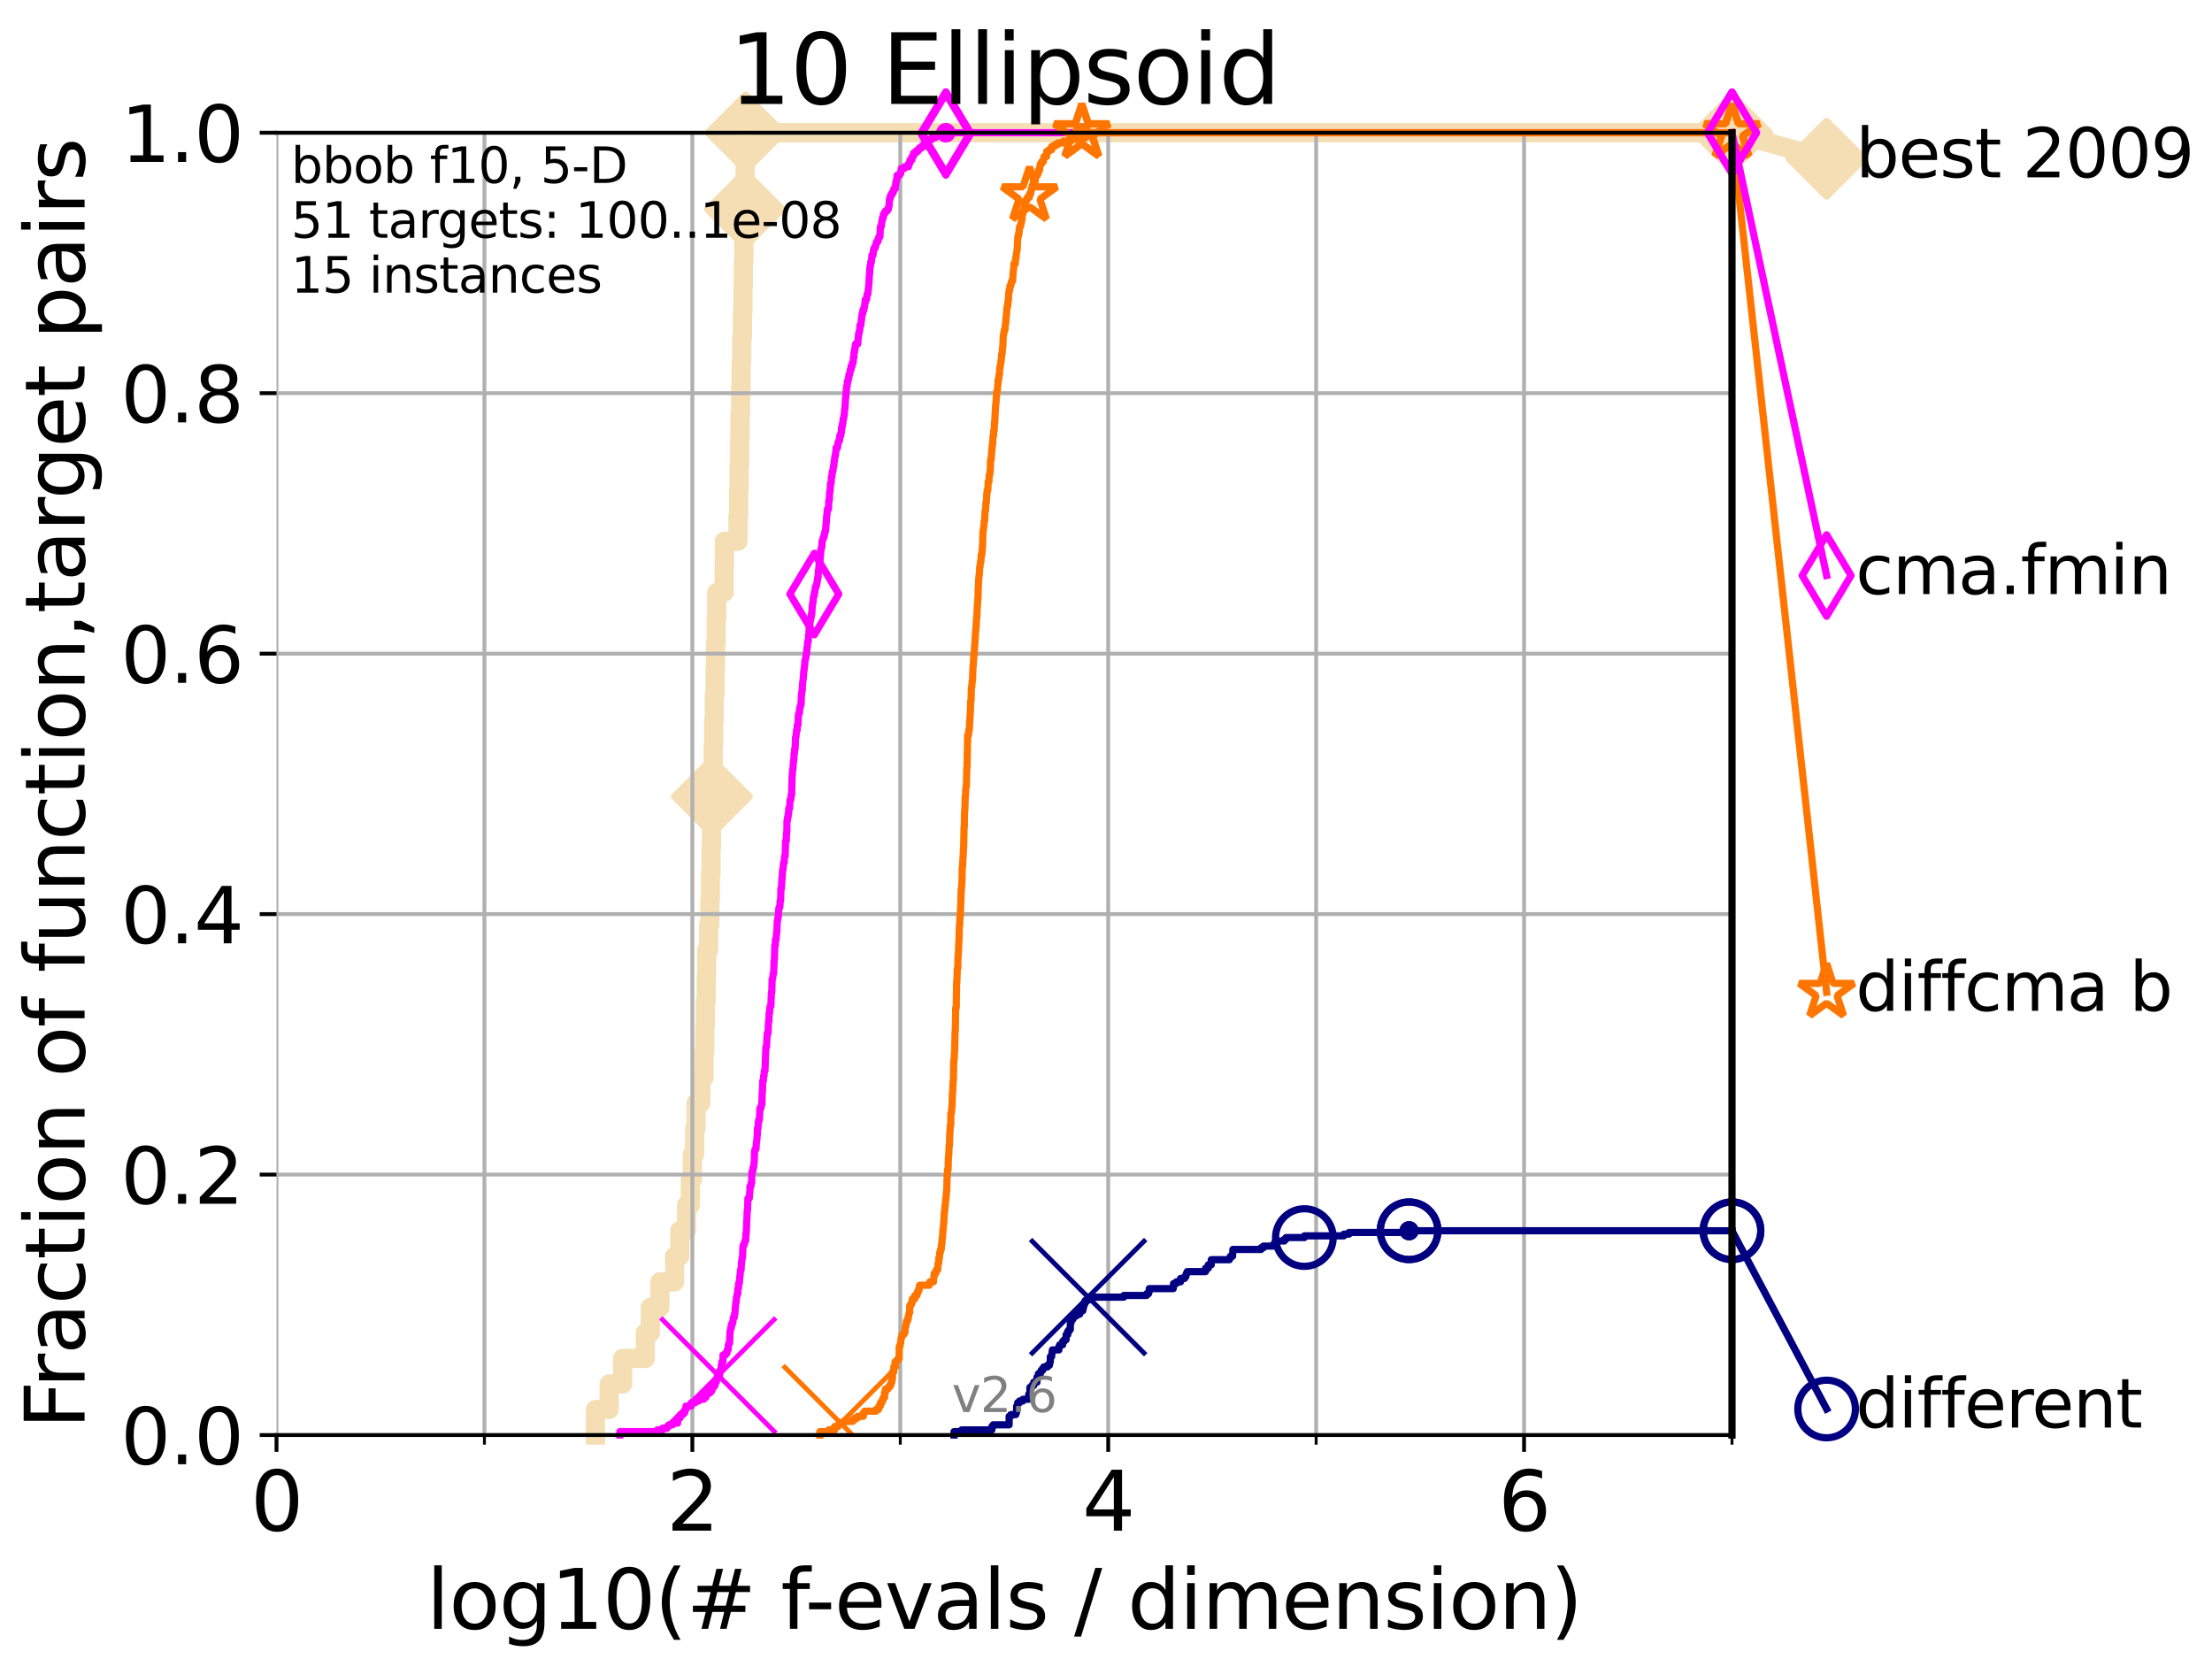 <?xml version="1.0" encoding="utf-8" standalone="no"?>
<!DOCTYPE svg PUBLIC "-//W3C//DTD SVG 1.1//EN"
  "http://www.w3.org/Graphics/SVG/1.1/DTD/svg11.dtd">
<svg height="345.6pt" version="1.1" viewBox="0 0 460.8 345.6" width="460.8pt" xmlns="http://www.w3.org/2000/svg" xmlns:xlink="http://www.w3.org/1999/xlink">
 <defs>
  <style type="text/css">*{stroke-linecap:butt;stroke-linejoin:round;}</style>
 </defs>
 <g id="figure_1">
  <g id="patch_1">
   <path d="M 0 345.6 
L 460.8 345.6 
L 460.8 0 
L 0 0 
z
" style="fill:#ffffff;"/>
  </g>
  <g id="axes_1">
   <g id="patch_2">
    <path d="M 57.6 298.944 
L 360.806 298.944 
L 360.806 27.648 
L 57.6 27.648 
z
" style="fill:#ffffff;"/>
   </g>
   <g id="line2d_1">
    <path d="M 124.047 298.944 
L 124.047 293.624 
L 126.899 293.624 
L 126.899 288.305 
L 129.704 288.305 
L 129.704 282.985 
L 134.432 282.985 
L 134.432 277.666 
L 135.479 277.666 
L 135.479 272.346 
L 137.467 272.346 
L 137.467 267.027 
L 140.543 267.027 
L 140.543 261.707 
L 141.611 261.707 
L 141.611 256.388 
L 143.026 256.388 
L 143.026 251.068 
L 143.812 251.068 
L 143.812 245.749 
L 144.23 245.749 
L 144.23 240.429 
L 144.713 240.429 
L 144.713 235.11 
L 145.004 235.11 
L 145.004 229.79 
L 145.989 229.79 
L 145.989 224.471 
L 146.662 224.471 
L 146.662 219.151 
L 146.827 219.151 
L 146.827 213.832 
L 146.925 213.832 
L 146.925 208.512 
L 147.119 208.512 
L 147.119 203.192 
L 147.216 203.192 
L 147.216 197.873 
L 147.629 197.873 
L 147.629 192.553 
L 147.878 192.553 
L 147.878 187.234 
L 148.002 187.234 
L 148.002 181.914 
L 148.125 181.914 
L 148.125 176.595 
L 148.216 176.595 
L 148.216 171.275 
L 148.307 171.275 
L 148.307 165.956 
L 148.458 165.956 
L 148.458 160.636 
L 148.578 160.636 
L 148.578 155.317 
L 148.667 155.317 
L 148.667 149.997 
L 148.786 149.997 
L 148.786 144.678 
L 148.962 144.678 
L 148.962 139.358 
L 149.05 139.358 
L 149.05 134.039 
L 149.195 134.039 
L 149.195 128.719 
L 149.31 128.719 
L 149.31 123.4 
L 150.853 123.4 
L 150.853 118.08 
L 150.906 118.08 
L 150.906 112.76 
L 153.742 112.76 
L 153.742 107.441 
L 153.877 107.441 
L 153.877 102.121 
L 153.967 102.121 
L 153.967 96.802 
L 154.079 96.802 
L 154.079 91.482 
L 154.168 91.482 
L 154.168 86.163 
L 154.279 86.163 
L 154.279 80.843 
L 154.389 80.843 
L 154.389 75.524 
L 154.52 75.524 
L 154.52 70.204 
L 154.671 70.204 
L 154.671 64.885 
L 154.779 64.885 
L 154.779 59.565 
L 154.865 59.565 
L 154.865 54.246 
L 154.971 54.246 
L 154.971 48.926 
L 155.056 48.926 
L 155.056 43.607 
L 155.183 43.607 
L 155.183 38.287 
L 155.225 38.287 
L 155.225 32.968 
L 155.329 32.968 
L 155.329 27.648 
L 360.806 27.648 
" style="fill:none;stroke:#f5deb3;stroke-linecap:square;stroke-width:4;"/>
   </g>
   <g id="line2d_2">
    <defs>
     <path d="M -0 7.778 
L 7.778 0 
L 0 -7.778 
L -7.778 -0 
z
" id="m504c3ffa7d" style="stroke:#f5deb3;stroke-linejoin:miter;stroke-width:1.5;"/>
    </defs>
    <g>
     <use style="fill:#f5deb3;stroke:#f5deb3;stroke-linejoin:miter;stroke-width:1.5;" x="148.307" xlink:href="#m504c3ffa7d" y="165.956"/>
     <use style="fill:#f5deb3;stroke:#f5deb3;stroke-linejoin:miter;stroke-width:1.5;" x="155.183" xlink:href="#m504c3ffa7d" y="43.607"/>
     <use style="fill:#f5deb3;stroke:#f5deb3;stroke-linejoin:miter;stroke-width:1.5;" x="155.329" xlink:href="#m504c3ffa7d" y="27.648"/>
     <use style="fill:#f5deb3;stroke:#f5deb3;stroke-linejoin:miter;stroke-width:1.5;" x="155.329" xlink:href="#m504c3ffa7d" y="27.648"/>
     <use style="fill:#f5deb3;stroke:#f5deb3;stroke-linejoin:miter;stroke-width:1.5;" x="360.806" xlink:href="#m504c3ffa7d" y="27.648"/>
    </g>
   </g>
   <g id="line2d_3">
    <path style="fill:none;stroke:#f5deb3;stroke-linecap:square;stroke-width:4;"/>
    <g/>
   </g>
   <g id="line2d_4">
    <path d="M 360.806 27.648 
L 380.515 33.074 
" style="fill:none;stroke:#f5deb3;stroke-linecap:square;stroke-width:4;"/>
    <g>
     <use style="fill:#f5deb3;stroke:#f5deb3;stroke-linejoin:miter;stroke-width:1.5;" x="360.806" xlink:href="#m504c3ffa7d" y="27.648"/>
     <use style="fill:#f5deb3;stroke:#f5deb3;stroke-linejoin:miter;stroke-width:1.5;" x="380.515" xlink:href="#m504c3ffa7d" y="33.074"/>
    </g>
   </g>
   <g id="matplotlib.axis_1">
    <g id="xtick_1">
     <g id="line2d_5">
      <path clip-path="url(#p31aefb4ed2)" d="M 57.6 298.944 
L 57.6 27.648 
" style="fill:none;stroke:#b0b0b0;stroke-linecap:square;stroke-width:0.8;"/>
     </g>
     <g id="line2d_6">
      <defs>
       <path d="M 0 0 
L 0 3.5 
" id="mf2cf346e24" style="stroke:#000000;stroke-width:0.8;"/>
      </defs>
      <g>
       <use style="stroke:#000000;stroke-width:0.8;" x="57.6" xlink:href="#mf2cf346e24" y="298.944"/>
      </g>
     </g>
     <g id="text_1">
      <!-- 0 -->
      <g transform="translate(52.192 318.861)scale(0.17 -0.17)">
       <defs>
        <path d="M 2034 4250 
Q 1547 4250 1301 3770 
Q 1056 3291 1056 2328 
Q 1056 1369 1301 889 
Q 1547 409 2034 409 
Q 2525 409 2770 889 
Q 3016 1369 3016 2328 
Q 3016 3291 2770 3770 
Q 2525 4250 2034 4250 
z
M 2034 4750 
Q 2819 4750 3233 4129 
Q 3647 3509 3647 2328 
Q 3647 1150 3233 529 
Q 2819 -91 2034 -91 
Q 1250 -91 836 529 
Q 422 1150 422 2328 
Q 422 3509 836 4129 
Q 1250 4750 2034 4750 
z
" id="DejaVuSans-30" transform="scale(0.016)"/>
       </defs>
       <use xlink:href="#DejaVuSans-30"/>
      </g>
     </g>
    </g>
    <g id="xtick_2">
     <g id="line2d_7">
      <path clip-path="url(#p31aefb4ed2)" d="M 144.23 298.944 
L 144.23 27.648 
" style="fill:none;stroke:#b0b0b0;stroke-linecap:square;stroke-width:0.8;"/>
     </g>
     <g id="line2d_8">
      <g>
       <use style="stroke:#000000;stroke-width:0.8;" x="144.23" xlink:href="#mf2cf346e24" y="298.944"/>
      </g>
     </g>
     <g id="text_2">
      <!-- 2 -->
      <g transform="translate(138.822 318.861)scale(0.17 -0.17)">
       <defs>
        <path d="M 1228 531 
L 3431 531 
L 3431 0 
L 469 0 
L 469 531 
Q 828 903 1448 1529 
Q 2069 2156 2228 2338 
Q 2531 2678 2651 2914 
Q 2772 3150 2772 3378 
Q 2772 3750 2511 3984 
Q 2250 4219 1831 4219 
Q 1534 4219 1204 4116 
Q 875 4013 500 3803 
L 500 4441 
Q 881 4594 1212 4672 
Q 1544 4750 1819 4750 
Q 2544 4750 2975 4387 
Q 3406 4025 3406 3419 
Q 3406 3131 3298 2873 
Q 3191 2616 2906 2266 
Q 2828 2175 2409 1742 
Q 1991 1309 1228 531 
z
" id="DejaVuSans-32" transform="scale(0.016)"/>
       </defs>
       <use xlink:href="#DejaVuSans-32"/>
      </g>
     </g>
    </g>
    <g id="xtick_3">
     <g id="line2d_9">
      <path clip-path="url(#p31aefb4ed2)" d="M 230.861 298.944 
L 230.861 27.648 
" style="fill:none;stroke:#b0b0b0;stroke-linecap:square;stroke-width:0.8;"/>
     </g>
     <g id="line2d_10">
      <g>
       <use style="stroke:#000000;stroke-width:0.8;" x="230.861" xlink:href="#mf2cf346e24" y="298.944"/>
      </g>
     </g>
     <g id="text_3">
      <!-- 4 -->
      <g transform="translate(225.453 318.861)scale(0.17 -0.17)">
       <defs>
        <path d="M 2419 4116 
L 825 1625 
L 2419 1625 
L 2419 4116 
z
M 2253 4666 
L 3047 4666 
L 3047 1625 
L 3713 1625 
L 3713 1100 
L 3047 1100 
L 3047 0 
L 2419 0 
L 2419 1100 
L 313 1100 
L 313 1709 
L 2253 4666 
z
" id="DejaVuSans-34" transform="scale(0.016)"/>
       </defs>
       <use xlink:href="#DejaVuSans-34"/>
      </g>
     </g>
    </g>
    <g id="xtick_4">
     <g id="line2d_11">
      <path clip-path="url(#p31aefb4ed2)" d="M 317.491 298.944 
L 317.491 27.648 
" style="fill:none;stroke:#b0b0b0;stroke-linecap:square;stroke-width:0.8;"/>
     </g>
     <g id="line2d_12">
      <g>
       <use style="stroke:#000000;stroke-width:0.8;" x="317.491" xlink:href="#mf2cf346e24" y="298.944"/>
      </g>
     </g>
     <g id="text_4">
      <!-- 6 -->
      <g transform="translate(312.083 318.861)scale(0.17 -0.17)">
       <defs>
        <path d="M 2113 2584 
Q 1688 2584 1439 2293 
Q 1191 2003 1191 1497 
Q 1191 994 1439 701 
Q 1688 409 2113 409 
Q 2538 409 2786 701 
Q 3034 994 3034 1497 
Q 3034 2003 2786 2293 
Q 2538 2584 2113 2584 
z
M 3366 4563 
L 3366 3988 
Q 3128 4100 2886 4159 
Q 2644 4219 2406 4219 
Q 1781 4219 1451 3797 
Q 1122 3375 1075 2522 
Q 1259 2794 1537 2939 
Q 1816 3084 2150 3084 
Q 2853 3084 3261 2657 
Q 3669 2231 3669 1497 
Q 3669 778 3244 343 
Q 2819 -91 2113 -91 
Q 1303 -91 875 529 
Q 447 1150 447 2328 
Q 447 3434 972 4092 
Q 1497 4750 2381 4750 
Q 2619 4750 2861 4703 
Q 3103 4656 3366 4563 
z
" id="DejaVuSans-36" transform="scale(0.016)"/>
       </defs>
       <use xlink:href="#DejaVuSans-36"/>
      </g>
     </g>
    </g>
    <g id="xtick_5">
     <g id="line2d_13">
      <path clip-path="url(#p31aefb4ed2)" d="M 100.915 298.944 
L 100.915 27.648 
" style="fill:none;stroke:#b0b0b0;stroke-linecap:square;stroke-width:0.8;"/>
     </g>
     <g id="line2d_14">
      <defs>
       <path d="M 0 0 
L 0 2 
" id="m4f5540c5a0" style="stroke:#000000;stroke-width:0.6;"/>
      </defs>
      <g>
       <use style="stroke:#000000;stroke-width:0.6;" x="100.915" xlink:href="#m4f5540c5a0" y="298.944"/>
      </g>
     </g>
    </g>
    <g id="xtick_6">
     <g id="line2d_15">
      <path clip-path="url(#p31aefb4ed2)" d="M 187.546 298.944 
L 187.546 27.648 
" style="fill:none;stroke:#b0b0b0;stroke-linecap:square;stroke-width:0.8;"/>
     </g>
     <g id="line2d_16">
      <g>
       <use style="stroke:#000000;stroke-width:0.6;" x="187.546" xlink:href="#m4f5540c5a0" y="298.944"/>
      </g>
     </g>
    </g>
    <g id="xtick_7">
     <g id="line2d_17">
      <path clip-path="url(#p31aefb4ed2)" d="M 274.176 298.944 
L 274.176 27.648 
" style="fill:none;stroke:#b0b0b0;stroke-linecap:square;stroke-width:0.8;"/>
     </g>
     <g id="line2d_18">
      <g>
       <use style="stroke:#000000;stroke-width:0.6;" x="274.176" xlink:href="#m4f5540c5a0" y="298.944"/>
      </g>
     </g>
    </g>
    <g id="xtick_8">
     <g id="line2d_19">
      <path clip-path="url(#p31aefb4ed2)" d="M 360.806 298.944 
L 360.806 27.648 
" style="fill:none;stroke:#b0b0b0;stroke-linecap:square;stroke-width:0.8;"/>
     </g>
     <g id="line2d_20">
      <g>
       <use style="stroke:#000000;stroke-width:0.6;" x="360.806" xlink:href="#m4f5540c5a0" y="298.944"/>
      </g>
     </g>
    </g>
    <g id="text_5">
     <!-- log10(# f-evals / dimension) -->
     <g transform="translate(88.823 339.314)scale(0.17 -0.17)">
      <defs>
       <path d="M 603 4863 
L 1178 4863 
L 1178 0 
L 603 0 
L 603 4863 
z
" id="DejaVuSans-6c" transform="scale(0.016)"/>
       <path d="M 1959 3097 
Q 1497 3097 1228 2736 
Q 959 2375 959 1747 
Q 959 1119 1226 758 
Q 1494 397 1959 397 
Q 2419 397 2687 759 
Q 2956 1122 2956 1747 
Q 2956 2369 2687 2733 
Q 2419 3097 1959 3097 
z
M 1959 3584 
Q 2709 3584 3137 3096 
Q 3566 2609 3566 1747 
Q 3566 888 3137 398 
Q 2709 -91 1959 -91 
Q 1206 -91 779 398 
Q 353 888 353 1747 
Q 353 2609 779 3096 
Q 1206 3584 1959 3584 
z
" id="DejaVuSans-6f" transform="scale(0.016)"/>
       <path d="M 2906 1791 
Q 2906 2416 2648 2759 
Q 2391 3103 1925 3103 
Q 1463 3103 1205 2759 
Q 947 2416 947 1791 
Q 947 1169 1205 825 
Q 1463 481 1925 481 
Q 2391 481 2648 825 
Q 2906 1169 2906 1791 
z
M 3481 434 
Q 3481 -459 3084 -895 
Q 2688 -1331 1869 -1331 
Q 1566 -1331 1297 -1286 
Q 1028 -1241 775 -1147 
L 775 -588 
Q 1028 -725 1275 -790 
Q 1522 -856 1778 -856 
Q 2344 -856 2625 -561 
Q 2906 -266 2906 331 
L 2906 616 
Q 2728 306 2450 153 
Q 2172 0 1784 0 
Q 1141 0 747 490 
Q 353 981 353 1791 
Q 353 2603 747 3093 
Q 1141 3584 1784 3584 
Q 2172 3584 2450 3431 
Q 2728 3278 2906 2969 
L 2906 3500 
L 3481 3500 
L 3481 434 
z
" id="DejaVuSans-67" transform="scale(0.016)"/>
       <path d="M 794 531 
L 1825 531 
L 1825 4091 
L 703 3866 
L 703 4441 
L 1819 4666 
L 2450 4666 
L 2450 531 
L 3481 531 
L 3481 0 
L 794 0 
L 794 531 
z
" id="DejaVuSans-31" transform="scale(0.016)"/>
       <path d="M 1984 4856 
Q 1566 4138 1362 3434 
Q 1159 2731 1159 2009 
Q 1159 1288 1364 580 
Q 1569 -128 1984 -844 
L 1484 -844 
Q 1016 -109 783 600 
Q 550 1309 550 2009 
Q 550 2706 781 3412 
Q 1013 4119 1484 4856 
L 1984 4856 
z
" id="DejaVuSans-28" transform="scale(0.016)"/>
       <path d="M 3272 2816 
L 2363 2816 
L 2100 1772 
L 3016 1772 
L 3272 2816 
z
M 2803 4594 
L 2478 3297 
L 3391 3297 
L 3719 4594 
L 4219 4594 
L 3897 3297 
L 4872 3297 
L 4872 2816 
L 3775 2816 
L 3519 1772 
L 4513 1772 
L 4513 1294 
L 3397 1294 
L 3072 0 
L 2572 0 
L 2894 1294 
L 1978 1294 
L 1656 0 
L 1153 0 
L 1478 1294 
L 494 1294 
L 494 1772 
L 1594 1772 
L 1856 2816 
L 850 2816 
L 850 3297 
L 1978 3297 
L 2297 4594 
L 2803 4594 
z
" id="DejaVuSans-23" transform="scale(0.016)"/>
       <path id="DejaVuSans-20" transform="scale(0.016)"/>
       <path d="M 2375 4863 
L 2375 4384 
L 1825 4384 
Q 1516 4384 1395 4259 
Q 1275 4134 1275 3809 
L 1275 3500 
L 2222 3500 
L 2222 3053 
L 1275 3053 
L 1275 0 
L 697 0 
L 697 3053 
L 147 3053 
L 147 3500 
L 697 3500 
L 697 3744 
Q 697 4328 969 4595 
Q 1241 4863 1831 4863 
L 2375 4863 
z
" id="DejaVuSans-66" transform="scale(0.016)"/>
       <path d="M 313 2009 
L 1997 2009 
L 1997 1497 
L 313 1497 
L 313 2009 
z
" id="DejaVuSans-2d" transform="scale(0.016)"/>
       <path d="M 3597 1894 
L 3597 1613 
L 953 1613 
Q 991 1019 1311 708 
Q 1631 397 2203 397 
Q 2534 397 2845 478 
Q 3156 559 3463 722 
L 3463 178 
Q 3153 47 2828 -22 
Q 2503 -91 2169 -91 
Q 1331 -91 842 396 
Q 353 884 353 1716 
Q 353 2575 817 3079 
Q 1281 3584 2069 3584 
Q 2775 3584 3186 3129 
Q 3597 2675 3597 1894 
z
M 3022 2063 
Q 3016 2534 2758 2815 
Q 2500 3097 2075 3097 
Q 1594 3097 1305 2825 
Q 1016 2553 972 2059 
L 3022 2063 
z
" id="DejaVuSans-65" transform="scale(0.016)"/>
       <path d="M 191 3500 
L 800 3500 
L 1894 563 
L 2988 3500 
L 3597 3500 
L 2284 0 
L 1503 0 
L 191 3500 
z
" id="DejaVuSans-76" transform="scale(0.016)"/>
       <path d="M 2194 1759 
Q 1497 1759 1228 1600 
Q 959 1441 959 1056 
Q 959 750 1161 570 
Q 1363 391 1709 391 
Q 2188 391 2477 730 
Q 2766 1069 2766 1631 
L 2766 1759 
L 2194 1759 
z
M 3341 1997 
L 3341 0 
L 2766 0 
L 2766 531 
Q 2569 213 2275 61 
Q 1981 -91 1556 -91 
Q 1019 -91 701 211 
Q 384 513 384 1019 
Q 384 1609 779 1909 
Q 1175 2209 1959 2209 
L 2766 2209 
L 2766 2266 
Q 2766 2663 2505 2880 
Q 2244 3097 1772 3097 
Q 1472 3097 1187 3025 
Q 903 2953 641 2809 
L 641 3341 
Q 956 3463 1253 3523 
Q 1550 3584 1831 3584 
Q 2591 3584 2966 3190 
Q 3341 2797 3341 1997 
z
" id="DejaVuSans-61" transform="scale(0.016)"/>
       <path d="M 2834 3397 
L 2834 2853 
Q 2591 2978 2328 3040 
Q 2066 3103 1784 3103 
Q 1356 3103 1142 2972 
Q 928 2841 928 2578 
Q 928 2378 1081 2264 
Q 1234 2150 1697 2047 
L 1894 2003 
Q 2506 1872 2764 1633 
Q 3022 1394 3022 966 
Q 3022 478 2636 193 
Q 2250 -91 1575 -91 
Q 1294 -91 989 -36 
Q 684 19 347 128 
L 347 722 
Q 666 556 975 473 
Q 1284 391 1588 391 
Q 1994 391 2212 530 
Q 2431 669 2431 922 
Q 2431 1156 2273 1281 
Q 2116 1406 1581 1522 
L 1381 1569 
Q 847 1681 609 1914 
Q 372 2147 372 2553 
Q 372 3047 722 3315 
Q 1072 3584 1716 3584 
Q 2034 3584 2315 3537 
Q 2597 3491 2834 3397 
z
" id="DejaVuSans-73" transform="scale(0.016)"/>
       <path d="M 1625 4666 
L 2156 4666 
L 531 -594 
L 0 -594 
L 1625 4666 
z
" id="DejaVuSans-2f" transform="scale(0.016)"/>
       <path d="M 2906 2969 
L 2906 4863 
L 3481 4863 
L 3481 0 
L 2906 0 
L 2906 525 
Q 2725 213 2448 61 
Q 2172 -91 1784 -91 
Q 1150 -91 751 415 
Q 353 922 353 1747 
Q 353 2572 751 3078 
Q 1150 3584 1784 3584 
Q 2172 3584 2448 3432 
Q 2725 3281 2906 2969 
z
M 947 1747 
Q 947 1113 1208 752 
Q 1469 391 1925 391 
Q 2381 391 2643 752 
Q 2906 1113 2906 1747 
Q 2906 2381 2643 2742 
Q 2381 3103 1925 3103 
Q 1469 3103 1208 2742 
Q 947 2381 947 1747 
z
" id="DejaVuSans-64" transform="scale(0.016)"/>
       <path d="M 603 3500 
L 1178 3500 
L 1178 0 
L 603 0 
L 603 3500 
z
M 603 4863 
L 1178 4863 
L 1178 4134 
L 603 4134 
L 603 4863 
z
" id="DejaVuSans-69" transform="scale(0.016)"/>
       <path d="M 3328 2828 
Q 3544 3216 3844 3400 
Q 4144 3584 4550 3584 
Q 5097 3584 5394 3201 
Q 5691 2819 5691 2113 
L 5691 0 
L 5113 0 
L 5113 2094 
Q 5113 2597 4934 2840 
Q 4756 3084 4391 3084 
Q 3944 3084 3684 2787 
Q 3425 2491 3425 1978 
L 3425 0 
L 2847 0 
L 2847 2094 
Q 2847 2600 2669 2842 
Q 2491 3084 2119 3084 
Q 1678 3084 1418 2786 
Q 1159 2488 1159 1978 
L 1159 0 
L 581 0 
L 581 3500 
L 1159 3500 
L 1159 2956 
Q 1356 3278 1631 3431 
Q 1906 3584 2284 3584 
Q 2666 3584 2933 3390 
Q 3200 3197 3328 2828 
z
" id="DejaVuSans-6d" transform="scale(0.016)"/>
       <path d="M 3513 2113 
L 3513 0 
L 2938 0 
L 2938 2094 
Q 2938 2591 2744 2837 
Q 2550 3084 2163 3084 
Q 1697 3084 1428 2787 
Q 1159 2491 1159 1978 
L 1159 0 
L 581 0 
L 581 3500 
L 1159 3500 
L 1159 2956 
Q 1366 3272 1645 3428 
Q 1925 3584 2291 3584 
Q 2894 3584 3203 3211 
Q 3513 2838 3513 2113 
z
" id="DejaVuSans-6e" transform="scale(0.016)"/>
       <path d="M 513 4856 
L 1013 4856 
Q 1481 4119 1714 3412 
Q 1947 2706 1947 2009 
Q 1947 1309 1714 600 
Q 1481 -109 1013 -844 
L 513 -844 
Q 928 -128 1133 580 
Q 1338 1288 1338 2009 
Q 1338 2731 1133 3434 
Q 928 4138 513 4856 
z
" id="DejaVuSans-29" transform="scale(0.016)"/>
      </defs>
      <use xlink:href="#DejaVuSans-6c"/>
      <use x="27.783" xlink:href="#DejaVuSans-6f"/>
      <use x="88.965" xlink:href="#DejaVuSans-67"/>
      <use x="152.441" xlink:href="#DejaVuSans-31"/>
      <use x="216.064" xlink:href="#DejaVuSans-30"/>
      <use x="279.688" xlink:href="#DejaVuSans-28"/>
      <use x="318.701" xlink:href="#DejaVuSans-23"/>
      <use x="402.49" xlink:href="#DejaVuSans-20"/>
      <use x="434.277" xlink:href="#DejaVuSans-66"/>
      <use x="463.982" xlink:href="#DejaVuSans-2d"/>
      <use x="500.066" xlink:href="#DejaVuSans-65"/>
      <use x="561.59" xlink:href="#DejaVuSans-76"/>
      <use x="620.77" xlink:href="#DejaVuSans-61"/>
      <use x="682.049" xlink:href="#DejaVuSans-6c"/>
      <use x="709.832" xlink:href="#DejaVuSans-73"/>
      <use x="761.932" xlink:href="#DejaVuSans-20"/>
      <use x="793.719" xlink:href="#DejaVuSans-2f"/>
      <use x="827.41" xlink:href="#DejaVuSans-20"/>
      <use x="859.197" xlink:href="#DejaVuSans-64"/>
      <use x="922.674" xlink:href="#DejaVuSans-69"/>
      <use x="950.457" xlink:href="#DejaVuSans-6d"/>
      <use x="1047.869" xlink:href="#DejaVuSans-65"/>
      <use x="1109.393" xlink:href="#DejaVuSans-6e"/>
      <use x="1172.771" xlink:href="#DejaVuSans-73"/>
      <use x="1224.871" xlink:href="#DejaVuSans-69"/>
      <use x="1252.654" xlink:href="#DejaVuSans-6f"/>
      <use x="1313.836" xlink:href="#DejaVuSans-6e"/>
      <use x="1377.215" xlink:href="#DejaVuSans-29"/>
     </g>
    </g>
   </g>
   <g id="matplotlib.axis_2">
    <g id="ytick_1">
     <g id="line2d_21">
      <path clip-path="url(#p31aefb4ed2)" d="M 57.6 298.944 
L 360.806 298.944 
" style="fill:none;stroke:#b0b0b0;stroke-linecap:square;stroke-width:0.8;"/>
     </g>
     <g id="line2d_22">
      <defs>
       <path d="M 0 0 
L -3.5 0 
" id="md76bc6ffc4" style="stroke:#000000;stroke-width:0.8;"/>
      </defs>
      <g>
       <use style="stroke:#000000;stroke-width:0.8;" x="57.6" xlink:href="#md76bc6ffc4" y="298.944"/>
      </g>
     </g>
     <g id="text_6">
      <!-- 0.0 -->
      <g transform="translate(25.155 305.023)scale(0.16 -0.16)">
       <defs>
        <path d="M 684 794 
L 1344 794 
L 1344 0 
L 684 0 
L 684 794 
z
" id="DejaVuSans-2e" transform="scale(0.016)"/>
       </defs>
       <use xlink:href="#DejaVuSans-30"/>
       <use x="63.623" xlink:href="#DejaVuSans-2e"/>
       <use x="95.41" xlink:href="#DejaVuSans-30"/>
      </g>
     </g>
    </g>
    <g id="ytick_2">
     <g id="line2d_23">
      <path clip-path="url(#p31aefb4ed2)" d="M 57.6 244.685 
L 360.806 244.685 
" style="fill:none;stroke:#b0b0b0;stroke-linecap:square;stroke-width:0.8;"/>
     </g>
     <g id="line2d_24">
      <g>
       <use style="stroke:#000000;stroke-width:0.8;" x="57.6" xlink:href="#md76bc6ffc4" y="244.685"/>
      </g>
     </g>
     <g id="text_7">
      <!-- 0.2 -->
      <g transform="translate(25.155 250.764)scale(0.16 -0.16)">
       <use xlink:href="#DejaVuSans-30"/>
       <use x="63.623" xlink:href="#DejaVuSans-2e"/>
       <use x="95.41" xlink:href="#DejaVuSans-32"/>
      </g>
     </g>
    </g>
    <g id="ytick_3">
     <g id="line2d_25">
      <path clip-path="url(#p31aefb4ed2)" d="M 57.6 190.426 
L 360.806 190.426 
" style="fill:none;stroke:#b0b0b0;stroke-linecap:square;stroke-width:0.8;"/>
     </g>
     <g id="line2d_26">
      <g>
       <use style="stroke:#000000;stroke-width:0.8;" x="57.6" xlink:href="#md76bc6ffc4" y="190.426"/>
      </g>
     </g>
     <g id="text_8">
      <!-- 0.4 -->
      <g transform="translate(25.155 196.504)scale(0.16 -0.16)">
       <use xlink:href="#DejaVuSans-30"/>
       <use x="63.623" xlink:href="#DejaVuSans-2e"/>
       <use x="95.41" xlink:href="#DejaVuSans-34"/>
      </g>
     </g>
    </g>
    <g id="ytick_4">
     <g id="line2d_27">
      <path clip-path="url(#p31aefb4ed2)" d="M 57.6 136.166 
L 360.806 136.166 
" style="fill:none;stroke:#b0b0b0;stroke-linecap:square;stroke-width:0.8;"/>
     </g>
     <g id="line2d_28">
      <g>
       <use style="stroke:#000000;stroke-width:0.8;" x="57.6" xlink:href="#md76bc6ffc4" y="136.166"/>
      </g>
     </g>
     <g id="text_9">
      <!-- 0.6 -->
      <g transform="translate(25.155 142.245)scale(0.16 -0.16)">
       <use xlink:href="#DejaVuSans-30"/>
       <use x="63.623" xlink:href="#DejaVuSans-2e"/>
       <use x="95.41" xlink:href="#DejaVuSans-36"/>
      </g>
     </g>
    </g>
    <g id="ytick_5">
     <g id="line2d_29">
      <path clip-path="url(#p31aefb4ed2)" d="M 57.6 81.907 
L 360.806 81.907 
" style="fill:none;stroke:#b0b0b0;stroke-linecap:square;stroke-width:0.8;"/>
     </g>
     <g id="line2d_30">
      <g>
       <use style="stroke:#000000;stroke-width:0.8;" x="57.6" xlink:href="#md76bc6ffc4" y="81.907"/>
      </g>
     </g>
     <g id="text_10">
      <!-- 0.8 -->
      <g transform="translate(25.155 87.986)scale(0.16 -0.16)">
       <defs>
        <path d="M 2034 2216 
Q 1584 2216 1326 1975 
Q 1069 1734 1069 1313 
Q 1069 891 1326 650 
Q 1584 409 2034 409 
Q 2484 409 2743 651 
Q 3003 894 3003 1313 
Q 3003 1734 2745 1975 
Q 2488 2216 2034 2216 
z
M 1403 2484 
Q 997 2584 770 2862 
Q 544 3141 544 3541 
Q 544 4100 942 4425 
Q 1341 4750 2034 4750 
Q 2731 4750 3128 4425 
Q 3525 4100 3525 3541 
Q 3525 3141 3298 2862 
Q 3072 2584 2669 2484 
Q 3125 2378 3379 2068 
Q 3634 1759 3634 1313 
Q 3634 634 3220 271 
Q 2806 -91 2034 -91 
Q 1263 -91 848 271 
Q 434 634 434 1313 
Q 434 1759 690 2068 
Q 947 2378 1403 2484 
z
M 1172 3481 
Q 1172 3119 1398 2916 
Q 1625 2713 2034 2713 
Q 2441 2713 2670 2916 
Q 2900 3119 2900 3481 
Q 2900 3844 2670 4047 
Q 2441 4250 2034 4250 
Q 1625 4250 1398 4047 
Q 1172 3844 1172 3481 
z
" id="DejaVuSans-38" transform="scale(0.016)"/>
       </defs>
       <use xlink:href="#DejaVuSans-30"/>
       <use x="63.623" xlink:href="#DejaVuSans-2e"/>
       <use x="95.41" xlink:href="#DejaVuSans-38"/>
      </g>
     </g>
    </g>
    <g id="ytick_6">
     <g id="line2d_31">
      <path clip-path="url(#p31aefb4ed2)" d="M 57.6 27.648 
L 360.806 27.648 
" style="fill:none;stroke:#b0b0b0;stroke-linecap:square;stroke-width:0.8;"/>
     </g>
     <g id="line2d_32">
      <g>
       <use style="stroke:#000000;stroke-width:0.8;" x="57.6" xlink:href="#md76bc6ffc4" y="27.648"/>
      </g>
     </g>
     <g id="text_11">
      <!-- 1.0 -->
      <g transform="translate(25.155 33.727)scale(0.16 -0.16)">
       <use xlink:href="#DejaVuSans-31"/>
       <use x="63.623" xlink:href="#DejaVuSans-2e"/>
       <use x="95.41" xlink:href="#DejaVuSans-30"/>
      </g>
     </g>
    </g>
    <g id="text_12">
     <!-- Fraction of function,target pairs -->
     <g transform="translate(17.62 297.681)rotate(-90)scale(0.17 -0.17)">
      <defs>
       <path d="M 628 4666 
L 3309 4666 
L 3309 4134 
L 1259 4134 
L 1259 2759 
L 3109 2759 
L 3109 2228 
L 1259 2228 
L 1259 0 
L 628 0 
L 628 4666 
z
" id="DejaVuSans-46" transform="scale(0.016)"/>
       <path d="M 2631 2963 
Q 2534 3019 2420 3045 
Q 2306 3072 2169 3072 
Q 1681 3072 1420 2755 
Q 1159 2438 1159 1844 
L 1159 0 
L 581 0 
L 581 3500 
L 1159 3500 
L 1159 2956 
Q 1341 3275 1631 3429 
Q 1922 3584 2338 3584 
Q 2397 3584 2469 3576 
Q 2541 3569 2628 3553 
L 2631 2963 
z
" id="DejaVuSans-72" transform="scale(0.016)"/>
       <path d="M 3122 3366 
L 3122 2828 
Q 2878 2963 2633 3030 
Q 2388 3097 2138 3097 
Q 1578 3097 1268 2742 
Q 959 2388 959 1747 
Q 959 1106 1268 751 
Q 1578 397 2138 397 
Q 2388 397 2633 464 
Q 2878 531 3122 666 
L 3122 134 
Q 2881 22 2623 -34 
Q 2366 -91 2075 -91 
Q 1284 -91 818 406 
Q 353 903 353 1747 
Q 353 2603 823 3093 
Q 1294 3584 2113 3584 
Q 2378 3584 2631 3529 
Q 2884 3475 3122 3366 
z
" id="DejaVuSans-63" transform="scale(0.016)"/>
       <path d="M 1172 4494 
L 1172 3500 
L 2356 3500 
L 2356 3053 
L 1172 3053 
L 1172 1153 
Q 1172 725 1289 603 
Q 1406 481 1766 481 
L 2356 481 
L 2356 0 
L 1766 0 
Q 1100 0 847 248 
Q 594 497 594 1153 
L 594 3053 
L 172 3053 
L 172 3500 
L 594 3500 
L 594 4494 
L 1172 4494 
z
" id="DejaVuSans-74" transform="scale(0.016)"/>
       <path d="M 544 1381 
L 544 3500 
L 1119 3500 
L 1119 1403 
Q 1119 906 1312 657 
Q 1506 409 1894 409 
Q 2359 409 2629 706 
Q 2900 1003 2900 1516 
L 2900 3500 
L 3475 3500 
L 3475 0 
L 2900 0 
L 2900 538 
Q 2691 219 2414 64 
Q 2138 -91 1772 -91 
Q 1169 -91 856 284 
Q 544 659 544 1381 
z
M 1991 3584 
L 1991 3584 
z
" id="DejaVuSans-75" transform="scale(0.016)"/>
       <path d="M 750 794 
L 1409 794 
L 1409 256 
L 897 -744 
L 494 -744 
L 750 256 
L 750 794 
z
" id="DejaVuSans-2c" transform="scale(0.016)"/>
       <path d="M 1159 525 
L 1159 -1331 
L 581 -1331 
L 581 3500 
L 1159 3500 
L 1159 2969 
Q 1341 3281 1617 3432 
Q 1894 3584 2278 3584 
Q 2916 3584 3314 3078 
Q 3713 2572 3713 1747 
Q 3713 922 3314 415 
Q 2916 -91 2278 -91 
Q 1894 -91 1617 61 
Q 1341 213 1159 525 
z
M 3116 1747 
Q 3116 2381 2855 2742 
Q 2594 3103 2138 3103 
Q 1681 3103 1420 2742 
Q 1159 2381 1159 1747 
Q 1159 1113 1420 752 
Q 1681 391 2138 391 
Q 2594 391 2855 752 
Q 3116 1113 3116 1747 
z
" id="DejaVuSans-70" transform="scale(0.016)"/>
      </defs>
      <use xlink:href="#DejaVuSans-46"/>
      <use x="50.27" xlink:href="#DejaVuSans-72"/>
      <use x="91.383" xlink:href="#DejaVuSans-61"/>
      <use x="152.662" xlink:href="#DejaVuSans-63"/>
      <use x="207.643" xlink:href="#DejaVuSans-74"/>
      <use x="246.852" xlink:href="#DejaVuSans-69"/>
      <use x="274.635" xlink:href="#DejaVuSans-6f"/>
      <use x="335.816" xlink:href="#DejaVuSans-6e"/>
      <use x="399.195" xlink:href="#DejaVuSans-20"/>
      <use x="430.982" xlink:href="#DejaVuSans-6f"/>
      <use x="492.164" xlink:href="#DejaVuSans-66"/>
      <use x="527.369" xlink:href="#DejaVuSans-20"/>
      <use x="559.156" xlink:href="#DejaVuSans-66"/>
      <use x="594.361" xlink:href="#DejaVuSans-75"/>
      <use x="657.74" xlink:href="#DejaVuSans-6e"/>
      <use x="721.119" xlink:href="#DejaVuSans-63"/>
      <use x="776.1" xlink:href="#DejaVuSans-74"/>
      <use x="815.309" xlink:href="#DejaVuSans-69"/>
      <use x="843.092" xlink:href="#DejaVuSans-6f"/>
      <use x="904.273" xlink:href="#DejaVuSans-6e"/>
      <use x="967.652" xlink:href="#DejaVuSans-2c"/>
      <use x="999.439" xlink:href="#DejaVuSans-74"/>
      <use x="1038.648" xlink:href="#DejaVuSans-61"/>
      <use x="1099.928" xlink:href="#DejaVuSans-72"/>
      <use x="1139.291" xlink:href="#DejaVuSans-67"/>
      <use x="1202.768" xlink:href="#DejaVuSans-65"/>
      <use x="1264.291" xlink:href="#DejaVuSans-74"/>
      <use x="1303.5" xlink:href="#DejaVuSans-20"/>
      <use x="1335.287" xlink:href="#DejaVuSans-70"/>
      <use x="1398.764" xlink:href="#DejaVuSans-61"/>
      <use x="1460.043" xlink:href="#DejaVuSans-69"/>
      <use x="1487.826" xlink:href="#DejaVuSans-72"/>
      <use x="1528.939" xlink:href="#DejaVuSans-73"/>
     </g>
    </g>
   </g>
   <g id="line2d_33">
    <defs>
     <path d="M 0 1.5 
C 0.398 1.5 0.779 1.342 1.061 1.061 
C 1.342 0.779 1.5 0.398 1.5 0 
C 1.5 -0.398 1.342 -0.779 1.061 -1.061 
C 0.779 -1.342 0.398 -1.5 0 -1.5 
C -0.398 -1.5 -0.779 -1.342 -1.061 -1.061 
C -1.342 -0.779 -1.5 -0.398 -1.5 0 
C -1.5 0.398 -1.342 0.779 -1.061 1.061 
C -0.779 1.342 -0.398 1.5 0 1.5 
z
" id="m2142641532" style="stroke:#f5deb3;"/>
    </defs>
    <g>
     <use style="fill:#f5deb3;stroke:#f5deb3;" x="155.329" xlink:href="#m2142641532" y="27.648"/>
     <use style="fill:#f5deb3;stroke:#f5deb3;" x="155.329" xlink:href="#m2142641532" y="27.648"/>
    </g>
   </g>
   <g id="line2d_34">
    <defs>
     <path d="M 0 1.5 
C 0.398 1.5 0.779 1.342 1.061 1.061 
C 1.342 0.779 1.5 0.398 1.5 0 
C 1.5 -0.398 1.342 -0.779 1.061 -1.061 
C 0.779 -1.342 0.398 -1.5 0 -1.5 
C -0.398 -1.5 -0.779 -1.342 -1.061 -1.061 
C -1.342 -0.779 -1.5 -0.398 -1.5 0 
C -1.5 0.398 -1.342 0.779 -1.061 1.061 
C -0.779 1.342 -0.398 1.5 0 1.5 
z
" id="m60cb45e565" style="stroke:#000080;"/>
    </defs>
    <g>
     <use style="fill:#000080;stroke:#000080;" x="293.537" xlink:href="#m60cb45e565" y="256.388"/>
     <use style="fill:#000080;stroke:#000080;" x="293.537" xlink:href="#m60cb45e565" y="256.388"/>
    </g>
   </g>
   <g id="line2d_35">
    <path d="M 198.742 298.944 
L 198.742 298.235 
L 200.314 298.235 
L 200.314 297.88 
L 206.618 297.88 
L 206.618 297.171 
L 206.894 297.171 
L 206.894 296.816 
L 210.222 296.816 
L 210.222 295.043 
L 210.557 295.043 
L 210.557 294.688 
L 211.607 294.688 
L 211.607 294.334 
L 211.747 294.334 
L 211.789 292.915 
L 211.958 292.915 
L 212.003 292.206 
L 212.381 292.206 
L 212.381 291.851 
L 213.083 291.851 
L 213.083 291.497 
L 214.281 291.497 
L 214.312 290.433 
L 214.552 290.433 
L 214.552 289.014 
L 214.934 289.014 
L 214.934 288.66 
L 215.335 288.66 
L 215.335 287.95 
L 216.019 287.95 
L 216.019 286.886 
L 216.319 286.886 
L 216.319 286.177 
L 216.727 286.177 
L 216.727 285.822 
L 216.894 285.822 
L 216.894 285.468 
L 217.189 285.468 
L 217.189 285.113 
L 217.436 285.113 
L 217.436 284.759 
L 218.217 284.759 
L 218.217 284.404 
L 218.618 284.404 
L 218.724 283.695 
L 218.799 283.695 
L 218.799 282.631 
L 219.071 282.631 
L 219.181 281.567 
L 219.225 281.567 
L 219.225 281.212 
L 220.591 281.212 
L 220.591 280.503 
L 220.754 280.503 
L 220.754 280.148 
L 221.377 280.148 
L 221.377 279.439 
L 221.697 279.439 
L 221.697 279.084 
L 222.092 279.084 
L 222.092 278.021 
L 222.435 278.021 
L 222.435 277.311 
L 222.709 277.311 
L 222.709 276.957 
L 222.969 276.957 
L 222.969 275.538 
L 223.128 275.538 
L 223.226 274.829 
L 223.511 274.829 
L 223.511 274.474 
L 223.667 274.474 
L 223.667 274.12 
L 224.25 274.12 
L 224.25 273.765 
L 224.924 273.765 
L 224.924 273.056 
L 225.564 273.056 
L 225.661 272.346 
L 225.746 272.346 
L 225.754 271.637 
L 226 271.637 
L 226.07 270.928 
L 226.622 270.928 
L 226.622 270.219 
L 234.118 270.219 
L 234.118 269.864 
L 238.858 269.864 
L 238.858 269.509 
L 239.254 269.509 
L 239.254 269.155 
L 239.379 269.155 
L 239.413 268.445 
L 244.411 268.445 
L 244.478 267.381 
L 245.062 267.381 
L 245.062 267.027 
L 245.933 267.027 
L 245.933 266.318 
L 246.774 266.318 
L 246.774 265.963 
L 247.035 265.963 
L 247.141 265.254 
L 247.322 265.254 
L 247.322 264.899 
L 251.139 264.899 
L 251.139 264.19 
L 251.706 264.19 
L 251.706 263.48 
L 252.329 263.48 
L 252.329 262.417 
L 256.117 262.417 
L 256.117 262.062 
L 256.308 262.062 
L 256.308 261.707 
L 256.768 261.707 
L 256.83 260.289 
L 262.688 260.289 
L 262.688 259.934 
L 263.193 259.934 
L 263.193 259.579 
L 265.275 259.579 
L 265.275 259.225 
L 265.677 259.225 
L 265.678 258.516 
L 267.548 258.516 
L 267.548 258.161 
L 267.906 258.161 
L 267.906 257.806 
L 271.727 257.806 
L 271.727 257.452 
L 279.935 257.452 
L 279.935 257.097 
L 281.012 257.097 
L 281.012 256.742 
L 293.537 256.742 
L 293.537 256.388 
L 360.806 256.388 
L 360.806 256.388 
" style="fill:none;stroke:#000080;stroke-linecap:square;stroke-width:1.5;"/>
   </g>
   <g id="line2d_36">
    <defs>
     <path d="M 0 6 
C 1.591 6 3.117 5.368 4.243 4.243 
C 5.368 3.117 6 1.591 6 0 
C 6 -1.591 5.368 -3.117 4.243 -4.243 
C 3.117 -5.368 1.591 -6 0 -6 
C -1.591 -6 -3.117 -5.368 -4.243 -4.243 
C -5.368 -3.117 -6 -1.591 -6 0 
C -6 1.591 -5.368 3.117 -4.243 4.243 
C -3.117 5.368 -1.591 6 0 6 
z
" id="m1e0c4ce4d0" style="stroke:#000080;stroke-width:1.5;"/>
    </defs>
    <g>
     <use style="fill-opacity:0;stroke:#000080;stroke-width:1.5;" x="271.727" xlink:href="#m1e0c4ce4d0" y="257.806"/>
     <use style="fill-opacity:0;stroke:#000080;stroke-width:1.5;" x="293.537" xlink:href="#m1e0c4ce4d0" y="256.388"/>
     <use style="fill-opacity:0;stroke:#000080;stroke-width:1.5;" x="293.537" xlink:href="#m1e0c4ce4d0" y="256.388"/>
     <use style="fill-opacity:0;stroke:#000080;stroke-width:1.5;" x="360.806" xlink:href="#m1e0c4ce4d0" y="256.388"/>
    </g>
   </g>
   <g id="line2d_37">
    <path style="fill:none;stroke:#000080;stroke-linecap:square;stroke-width:1.5;"/>
    <g/>
   </g>
   <g id="line2d_38">
    <path clip-path="url(#p31aefb4ed2)" d="M 226.673 270.219 
" style="fill:none;stroke:#000080;stroke-linecap:square;stroke-width:1.5;"/>
    <defs>
     <path d="M -12 12 
L 12 -12 
M -12 -12 
L 12 12 
" id="m2a968ff12d" style="stroke:#000080;"/>
    </defs>
    <g clip-path="url(#p31aefb4ed2)">
     <use style="fill:#000080;stroke:#000080;" x="226.673" xlink:href="#m2a968ff12d" y="270.219"/>
    </g>
   </g>
   <g id="line2d_39">
    <defs>
     <path d="M 0 1.5 
C 0.398 1.5 0.779 1.342 1.061 1.061 
C 1.342 0.779 1.5 0.398 1.5 0 
C 1.5 -0.398 1.342 -0.779 1.061 -1.061 
C 0.779 -1.342 0.398 -1.5 0 -1.5 
C -0.398 -1.5 -0.779 -1.342 -1.061 -1.061 
C -1.342 -0.779 -1.5 -0.398 -1.5 0 
C -1.5 0.398 -1.342 0.779 -1.061 1.061 
C -0.779 1.342 -0.398 1.5 0 1.5 
z
" id="m3be35ca1f4" style="stroke:#ff00ff;"/>
    </defs>
    <g>
     <use style="fill:#ff00ff;stroke:#ff00ff;" x="197.041" xlink:href="#m3be35ca1f4" y="27.648"/>
     <use style="fill:#ff00ff;stroke:#ff00ff;" x="197.041" xlink:href="#m3be35ca1f4" y="27.648"/>
    </g>
   </g>
   <g id="line2d_40">
    <path d="M 129.125 298.944 
L 129.125 298.235 
L 136.92 298.235 
L 136.92 297.88 
L 137.998 297.88 
L 137.998 297.525 
L 138.969 297.525 
L 138.969 297.171 
L 139.314 297.171 
L 139.314 296.816 
L 140.127 296.816 
L 140.127 296.462 
L 141.173 296.462 
L 141.173 295.398 
L 141.654 295.398 
L 141.74 294.688 
L 142.248 294.688 
L 142.248 294.334 
L 142.621 294.334 
L 142.703 293.624 
L 142.906 293.624 
L 142.906 292.915 
L 144.003 292.915 
L 144.003 292.206 
L 144.823 292.206 
L 144.823 291.851 
L 145.538 291.851 
L 145.538 291.497 
L 146.596 291.497 
L 146.596 291.142 
L 147.022 291.142 
L 147.087 290.433 
L 147.503 290.433 
L 147.503 290.078 
L 148.033 290.078 
L 148.033 289.723 
L 148.307 289.723 
L 148.398 289.014 
L 148.638 289.014 
L 148.638 288.66 
L 148.933 288.66 
L 148.962 287.95 
L 149.224 287.95 
L 149.281 287.241 
L 149.367 287.241 
L 149.453 286.532 
L 149.904 286.532 
L 149.987 285.468 
L 150.18 285.468 
L 150.262 284.404 
L 150.317 284.404 
L 150.371 283.695 
L 150.614 283.695 
L 150.614 282.276 
L 151.116 282.276 
L 151.116 281.922 
L 151.427 281.922 
L 151.503 281.212 
L 151.681 281.212 
L 151.732 280.148 
L 151.833 280.148 
L 151.833 279.794 
L 151.983 279.794 
L 152.082 277.311 
L 152.156 277.311 
L 152.206 276.602 
L 152.353 276.602 
L 152.353 275.893 
L 152.547 275.893 
L 152.547 275.538 
L 152.668 275.538 
L 152.764 274.474 
L 152.954 274.474 
L 153.001 273.765 
L 153.095 273.765 
L 153.166 272.346 
L 153.212 272.346 
L 153.282 271.282 
L 153.352 271.282 
L 153.421 270.219 
L 153.49 270.219 
L 153.582 269.509 
L 153.696 269.509 
L 153.696 268.445 
L 153.832 268.445 
L 153.855 267.381 
L 154.012 267.381 
L 154.101 265.963 
L 154.146 265.963 
L 154.257 264.544 
L 154.389 264.544 
L 154.476 262.771 
L 154.52 262.771 
L 154.607 262.062 
L 154.671 262.062 
L 154.779 259.579 
L 154.886 259.579 
L 154.886 259.225 
L 155.077 259.225 
L 155.162 258.516 
L 155.329 258.516 
L 155.413 256.742 
L 155.475 256.742 
L 155.578 253.905 
L 155.599 253.905 
L 155.66 252.132 
L 155.721 252.132 
L 155.803 249.65 
L 156.086 249.65 
L 156.185 248.231 
L 156.225 248.231 
L 156.225 247.167 
L 156.423 247.167 
L 156.462 246.458 
L 156.58 246.458 
L 156.619 244.33 
L 156.697 244.33 
L 156.697 243.976 
L 156.832 243.976 
L 156.851 243.266 
L 156.985 243.266 
L 157.081 242.202 
L 157.118 242.202 
L 157.194 239.72 
L 157.307 239.72 
L 157.307 239.365 
L 157.494 239.365 
L 157.568 237.947 
L 157.624 237.947 
L 157.734 236.528 
L 157.752 236.528 
L 157.771 235.11 
L 157.899 235.11 
L 157.971 233.691 
L 158.025 233.691 
L 158.025 233.336 
L 158.187 233.336 
L 158.295 231.209 
L 158.312 231.209 
L 158.312 230.854 
L 158.507 230.854 
L 158.613 230.145 
L 158.7 230.145 
L 158.77 227.662 
L 158.822 227.662 
L 158.891 225.18 
L 159.028 225.18 
L 159.08 224.116 
L 159.165 224.116 
L 159.216 223.052 
L 159.368 223.052 
L 159.469 219.86 
L 159.485 219.86 
L 159.552 218.087 
L 159.685 218.087 
L 159.784 215.959 
L 159.817 215.959 
L 159.833 215.25 
L 159.997 215.25 
L 160.094 212.768 
L 160.175 212.768 
L 160.223 210.994 
L 160.319 210.994 
L 160.383 209.931 
L 160.447 209.931 
L 160.447 209.576 
L 160.589 209.576 
L 160.699 206.739 
L 160.778 206.739 
L 160.855 203.902 
L 160.964 203.902 
L 161.056 202.838 
L 161.164 202.838 
L 161.271 200.001 
L 161.316 200.001 
L 161.422 196.809 
L 161.527 196.809 
L 161.527 195.745 
L 161.677 195.745 
L 161.766 194.327 
L 161.825 194.327 
L 161.913 191.844 
L 161.972 191.844 
L 162.06 191.135 
L 162.118 191.135 
L 162.22 189.362 
L 162.306 189.362 
L 162.306 189.007 
L 162.449 189.007 
L 162.535 187.589 
L 162.62 187.589 
L 162.677 185.106 
L 162.789 185.106 
L 162.887 182.978 
L 162.943 182.978 
L 163.026 181.205 
L 163.109 181.205 
L 163.219 179.787 
L 163.342 179.787 
L 163.437 178.368 
L 163.559 178.368 
L 163.653 175.176 
L 163.8 175.176 
L 163.853 173.403 
L 163.919 173.403 
L 163.945 170.921 
L 164.037 170.921 
L 164.077 170.211 
L 164.181 170.211 
L 164.207 169.502 
L 164.298 169.502 
L 164.298 168.438 
L 164.479 168.438 
L 164.581 166.665 
L 164.721 166.665 
L 164.822 165.601 
L 164.91 165.601 
L 165.01 161.7 
L 165.034 161.7 
L 165.121 160.282 
L 165.183 160.282 
L 165.282 158.508 
L 165.355 158.508 
L 165.429 157.09 
L 165.477 157.09 
L 165.538 156.026 
L 165.635 156.026 
L 165.731 153.544 
L 165.815 153.544 
L 165.922 152.125 
L 166.064 152.125 
L 166.088 151.061 
L 166.228 151.061 
L 166.322 148.933 
L 166.403 148.933 
L 166.403 148.579 
L 166.541 148.579 
L 166.576 147.515 
L 166.667 147.515 
L 166.77 146.805 
L 166.871 146.805 
L 166.95 144.678 
L 166.984 144.678 
L 167.051 143.968 
L 167.107 143.968 
L 167.207 142.195 
L 167.229 142.195 
L 167.34 141.131 
L 167.362 141.131 
L 167.45 139.713 
L 167.493 139.713 
L 167.581 138.649 
L 167.635 138.649 
L 167.678 137.585 
L 167.754 137.585 
L 167.861 136.876 
L 167.904 136.876 
L 167.957 136.166 
L 168.042 136.166 
L 168.127 134.748 
L 168.201 134.748 
L 168.232 133.684 
L 168.358 133.684 
L 168.452 132.265 
L 168.504 132.265 
L 168.566 130.847 
L 168.669 130.847 
L 168.74 129.428 
L 168.801 129.428 
L 168.893 128.719 
L 168.974 128.719 
L 168.994 128.01 
L 169.105 128.01 
L 169.205 126.237 
L 169.235 126.237 
L 169.304 125.527 
L 169.364 125.527 
L 169.433 124.463 
L 169.492 124.463 
L 169.492 124.109 
L 169.619 124.109 
L 169.639 123.4 
L 169.745 123.4 
L 169.842 122.336 
L 169.967 122.336 
L 169.967 121.981 
L 170.11 121.981 
L 170.186 121.272 
L 170.252 121.272 
L 170.346 120.208 
L 170.431 120.208 
L 170.477 118.789 
L 170.57 118.789 
L 170.663 117.016 
L 170.828 117.016 
L 170.901 115.598 
L 170.956 115.598 
L 170.974 114.534 
L 171.074 114.534 
L 171.146 113.824 
L 171.227 113.824 
L 171.253 112.76 
L 171.352 112.76 
L 171.458 112.051 
L 171.582 112.051 
L 171.582 111.697 
L 171.722 111.697 
L 171.774 110.987 
L 171.861 110.987 
L 171.861 110.633 
L 171.982 110.633 
L 172.067 109.214 
L 172.11 109.214 
L 172.204 107.441 
L 172.246 107.441 
L 172.34 106.377 
L 172.365 106.377 
L 172.365 106.022 
L 172.608 106.022 
L 172.649 104.249 
L 172.757 104.249 
L 172.839 102.476 
L 172.905 102.476 
L 173.011 100.703 
L 173.133 100.703 
L 173.214 99.284 
L 173.31 99.284 
L 173.382 98.22 
L 173.502 98.22 
L 173.613 97.157 
L 173.684 97.157 
L 173.77 96.093 
L 173.809 96.093 
L 173.918 95.029 
L 174.011 95.029 
L 174.119 93.965 
L 174.157 93.965 
L 174.172 93.256 
L 174.476 93.256 
L 174.567 92.192 
L 174.716 92.192 
L 174.716 91.837 
L 174.879 91.837 
L 174.938 90.773 
L 175.157 90.773 
L 175.194 90.064 
L 175.288 90.064 
L 175.316 89 
L 175.439 89 
L 175.489 88.291 
L 175.574 88.291 
L 175.645 87.227 
L 175.751 87.227 
L 175.814 86.517 
L 175.87 86.517 
L 175.968 85.099 
L 176.024 85.099 
L 176.134 82.971 
L 176.169 82.971 
L 176.265 81.553 
L 176.313 81.553 
L 176.361 80.489 
L 176.476 80.489 
L 176.531 79.425 
L 176.658 79.425 
L 176.752 78.715 
L 176.832 78.715 
L 176.845 78.006 
L 176.998 78.006 
L 177.09 77.297 
L 177.142 77.297 
L 177.142 76.942 
L 177.311 76.942 
L 177.311 76.233 
L 177.518 76.233 
L 177.575 75.524 
L 177.728 75.524 
L 177.779 74.46 
L 177.886 74.46 
L 177.892 73.396 
L 178.018 73.396 
L 178.036 72.687 
L 178.136 72.687 
L 178.161 71.977 
L 178.247 71.977 
L 178.247 71.623 
L 178.692 71.623 
L 178.794 70.204 
L 178.818 70.204 
L 178.848 69.495 
L 178.967 69.495 
L 179.044 68.786 
L 179.103 68.786 
L 179.15 67.722 
L 179.332 67.722 
L 179.419 66.658 
L 179.465 66.658 
L 179.569 65.594 
L 179.62 65.594 
L 179.62 65.239 
L 179.769 65.239 
L 179.775 64.53 
L 179.967 64.53 
L 180.062 63.821 
L 180.113 63.821 
L 180.169 63.112 
L 180.235 63.112 
L 180.246 62.402 
L 180.533 62.402 
L 180.62 61.338 
L 180.771 61.338 
L 180.879 60.274 
L 180.895 60.274 
L 180.997 59.211 
L 181.007 59.211 
L 181.108 57.083 
L 181.161 57.083 
L 181.209 55.664 
L 181.277 55.664 
L 181.387 54.955 
L 181.392 54.955 
L 181.392 54.6 
L 181.512 54.6 
L 181.62 53.536 
L 181.631 53.536 
L 181.631 53.182 
L 181.861 53.182 
L 181.963 52.118 
L 182.038 52.118 
L 182.038 51.763 
L 182.259 51.763 
L 182.259 51.409 
L 182.408 51.409 
L 182.492 50.699 
L 182.59 50.699 
L 182.59 50.345 
L 182.867 50.345 
L 182.968 49.635 
L 183.121 49.635 
L 183.121 49.281 
L 183.31 49.281 
L 183.381 47.508 
L 183.446 47.508 
L 183.446 47.153 
L 183.596 47.153 
L 183.697 46.089 
L 183.762 46.089 
L 183.835 45.38 
L 184.004 45.38 
L 184.013 44.67 
L 184.207 44.67 
L 184.207 44.316 
L 184.44 44.316 
L 184.44 43.961 
L 184.83 43.961 
L 184.83 43.607 
L 185.051 43.607 
L 185.154 42.897 
L 185.218 42.897 
L 185.281 41.479 
L 185.429 41.479 
L 185.471 40.77 
L 185.68 40.77 
L 185.68 40.415 
L 185.879 40.415 
L 185.879 40.06 
L 186.103 40.06 
L 186.201 39.351 
L 186.497 39.351 
L 186.565 38.287 
L 186.652 38.287 
L 186.703 37.578 
L 186.793 37.578 
L 186.883 36.514 
L 187.417 36.514 
L 187.417 36.159 
L 187.617 36.159 
L 187.71 35.45 
L 187.744 35.45 
L 187.744 35.095 
L 188.41 35.095 
L 188.41 34.741 
L 189.256 34.741 
L 189.291 34.031 
L 189.516 34.031 
L 189.583 33.322 
L 189.961 33.322 
L 189.991 32.613 
L 190.25 32.613 
L 190.305 31.904 
L 190.729 31.904 
L 190.729 31.549 
L 191.181 31.549 
L 191.181 31.194 
L 191.507 31.194 
L 191.507 30.84 
L 191.959 30.84 
L 191.959 30.485 
L 192.51 30.485 
L 192.556 29.776 
L 192.642 29.776 
L 192.748 29.067 
L 194.089 29.067 
L 194.089 28.712 
L 194.803 28.712 
L 194.803 28.357 
L 196.057 28.357 
L 196.057 28.003 
L 197.041 28.003 
L 197.041 27.648 
L 360.806 27.648 
L 360.806 27.648 
" style="fill:none;stroke:#ff00ff;stroke-linecap:square;stroke-width:1.5;"/>
   </g>
   <g id="line2d_41">
    <defs>
     <path d="M -0 8.485 
L 5.091 0 
L 0 -8.485 
L -5.091 -0 
z
" id="m32f7209b5d" style="stroke:#ff00ff;stroke-linejoin:miter;stroke-width:1.5;"/>
    </defs>
    <g>
     <use style="fill-opacity:0;stroke:#ff00ff;stroke-linejoin:miter;stroke-width:1.5;" x="169.639" xlink:href="#m32f7209b5d" y="123.754"/>
     <use style="fill-opacity:0;stroke:#ff00ff;stroke-linejoin:miter;stroke-width:1.5;" x="197.041" xlink:href="#m32f7209b5d" y="28.003"/>
     <use style="fill-opacity:0;stroke:#ff00ff;stroke-linejoin:miter;stroke-width:1.5;" x="197.041" xlink:href="#m32f7209b5d" y="27.648"/>
     <use style="fill-opacity:0;stroke:#ff00ff;stroke-linejoin:miter;stroke-width:1.5;" x="197.041" xlink:href="#m32f7209b5d" y="27.648"/>
     <use style="fill-opacity:0;stroke:#ff00ff;stroke-linejoin:miter;stroke-width:1.5;" x="360.806" xlink:href="#m32f7209b5d" y="27.648"/>
    </g>
   </g>
   <g id="line2d_42">
    <path style="fill:none;stroke:#ff00ff;stroke-linecap:square;stroke-width:1.5;"/>
    <g/>
   </g>
   <g id="line2d_43">
    <path clip-path="url(#p31aefb4ed2)" d="M 149.623 286.532 
" style="fill:none;stroke:#ff00ff;stroke-linecap:square;stroke-width:1.5;"/>
    <defs>
     <path d="M -12 12 
L 12 -12 
M -12 -12 
L 12 12 
" id="me598f43cb9" style="stroke:#ff00ff;"/>
    </defs>
    <g clip-path="url(#p31aefb4ed2)">
     <use style="fill:#ff00ff;stroke:#ff00ff;" x="149.623" xlink:href="#me598f43cb9" y="286.532"/>
    </g>
   </g>
   <g id="line2d_44">
    <defs>
     <path d="M 0 1.5 
C 0.398 1.5 0.779 1.342 1.061 1.061 
C 1.342 0.779 1.5 0.398 1.5 0 
C 1.5 -0.398 1.342 -0.779 1.061 -1.061 
C 0.779 -1.342 0.398 -1.5 0 -1.5 
C -0.398 -1.5 -0.779 -1.342 -1.061 -1.061 
C -1.342 -0.779 -1.5 -0.398 -1.5 0 
C -1.5 0.398 -1.342 0.779 -1.061 1.061 
C -0.779 1.342 -0.398 1.5 0 1.5 
z
" id="m01fd59c987" style="stroke:#ff7500;"/>
    </defs>
    <g>
     <use style="fill:#ff7500;stroke:#ff7500;" x="225.359" xlink:href="#m01fd59c987" y="27.648"/>
     <use style="fill:#ff7500;stroke:#ff7500;" x="225.359" xlink:href="#m01fd59c987" y="27.648"/>
    </g>
   </g>
   <g id="line2d_45">
    <path d="M 170.782 298.944 
L 170.782 298.235 
L 172.616 298.235 
L 172.616 297.88 
L 173.863 297.88 
L 173.863 297.171 
L 174.597 297.171 
L 174.597 296.816 
L 174.872 296.816 
L 174.872 296.462 
L 175.758 296.462 
L 175.758 296.107 
L 177.645 296.107 
L 177.645 295.752 
L 178.067 295.752 
L 178.067 295.398 
L 178.638 295.398 
L 178.638 295.043 
L 179.843 295.043 
L 179.843 294.334 
L 180.124 294.334 
L 180.124 293.979 
L 182.447 293.979 
L 182.447 293.624 
L 183.006 293.624 
L 183.097 292.915 
L 183.4 292.915 
L 183.409 292.206 
L 183.697 292.206 
L 183.697 291.851 
L 183.863 291.851 
L 183.863 291.497 
L 183.995 291.497 
L 183.995 291.142 
L 184.27 291.142 
L 184.27 290.078 
L 184.435 290.078 
L 184.444 289.369 
L 184.978 289.369 
L 184.978 289.014 
L 185.273 289.014 
L 185.273 288.66 
L 185.526 288.66 
L 185.526 288.305 
L 185.655 288.305 
L 185.655 287.95 
L 185.784 287.95 
L 185.813 287.241 
L 185.916 287.241 
L 185.92 285.822 
L 186.176 285.822 
L 186.176 284.759 
L 186.43 284.759 
L 186.442 283.695 
L 186.829 283.695 
L 186.829 283.34 
L 187.119 283.34 
L 187.119 282.985 
L 187.311 282.985 
L 187.326 280.503 
L 187.485 280.503 
L 187.576 279.794 
L 187.624 279.794 
L 187.71 278.73 
L 187.815 278.73 
L 187.918 278.021 
L 188.258 278.021 
L 188.258 277.666 
L 188.503 277.666 
L 188.613 276.247 
L 188.73 276.247 
L 188.839 275.183 
L 189.056 275.183 
L 189.056 274.829 
L 189.181 274.829 
L 189.215 274.12 
L 189.294 274.12 
L 189.39 273.41 
L 189.499 273.41 
L 189.502 271.992 
L 189.711 271.992 
L 189.711 271.637 
L 189.921 271.637 
L 189.921 271.282 
L 190.053 271.282 
L 190.066 270.573 
L 190.566 270.573 
L 190.57 269.864 
L 191.004 269.864 
L 191.004 269.509 
L 191.116 269.509 
L 191.116 269.155 
L 191.277 269.155 
L 191.277 268.8 
L 191.461 268.8 
L 191.473 268.091 
L 191.58 268.091 
L 191.58 267.736 
L 193.596 267.736 
L 193.683 267.027 
L 194.455 267.027 
L 194.528 265.963 
L 194.597 265.963 
L 194.616 265.254 
L 194.946 265.254 
L 195.04 264.544 
L 195.328 264.544 
L 195.427 263.126 
L 195.563 263.126 
L 195.563 262.062 
L 195.702 262.062 
L 195.734 260.998 
L 195.879 260.998 
L 195.913 260.289 
L 196.079 260.289 
L 196.119 259.225 
L 196.212 259.225 
L 196.283 257.806 
L 196.354 257.806 
L 196.432 256.033 
L 196.5 256.033 
L 196.579 254.615 
L 196.623 254.615 
L 196.72 252.487 
L 196.787 252.487 
L 196.865 251.068 
L 196.929 251.068 
L 197.009 249.65 
L 197.073 249.65 
L 197.152 248.231 
L 197.217 248.231 
L 197.303 245.039 
L 197.356 245.039 
L 197.388 243.621 
L 197.505 243.621 
L 197.578 240.784 
L 197.636 240.784 
L 197.717 238.656 
L 197.785 238.656 
L 197.865 235.819 
L 197.902 235.819 
L 197.963 234.4 
L 198.062 234.4 
L 198.077 231.918 
L 198.195 231.918 
L 198.293 230.499 
L 198.333 230.499 
L 198.414 227.662 
L 198.456 227.662 
L 198.553 225.18 
L 198.605 225.18 
L 198.684 220.924 
L 198.749 220.924 
L 198.837 219.151 
L 198.87 219.151 
L 198.959 214.895 
L 199.006 214.895 
L 199.09 209.931 
L 199.207 209.931 
L 199.276 204.611 
L 199.331 204.611 
L 199.419 201.774 
L 199.519 201.774 
L 199.582 198.937 
L 199.642 198.937 
L 199.74 196.1 
L 199.776 196.1 
L 199.846 192.908 
L 199.911 192.908 
L 199.981 190.78 
L 200.049 190.78 
L 200.159 187.943 
L 200.166 187.943 
L 200.222 185.461 
L 200.279 185.461 
L 200.386 183.688 
L 200.394 183.688 
L 200.462 180.496 
L 200.515 180.496 
L 200.594 178.723 
L 200.632 178.723 
L 200.705 176.595 
L 200.744 176.595 
L 200.831 172.339 
L 200.878 172.339 
L 200.943 168.793 
L 200.994 168.793 
L 201.071 165.956 
L 201.115 165.956 
L 201.225 163.828 
L 201.323 163.828 
L 201.404 159.927 
L 201.458 159.927 
L 201.569 153.544 
L 201.574 153.544 
L 201.574 153.189 
L 201.743 153.189 
L 201.822 152.125 
L 201.917 152.125 
L 202.024 149.997 
L 202.038 149.997 
L 202.138 148.224 
L 202.154 148.224 
L 202.194 146.096 
L 202.283 146.096 
L 202.354 143.259 
L 202.422 143.259 
L 202.533 141.841 
L 202.587 141.841 
L 202.695 138.649 
L 202.752 138.649 
L 202.859 136.521 
L 202.932 136.521 
L 203.041 134.393 
L 203.074 134.393 
L 203.18 132.265 
L 203.193 132.265 
L 203.291 130.847 
L 203.335 130.847 
L 203.429 128.719 
L 203.49 128.719 
L 203.585 126.237 
L 203.606 126.237 
L 203.694 124.818 
L 203.729 124.818 
L 203.84 121.272 
L 203.848 121.272 
L 203.955 119.853 
L 204.002 119.853 
L 204.094 118.08 
L 204.15 118.08 
L 204.248 117.016 
L 204.342 117.016 
L 204.393 115.598 
L 204.543 115.598 
L 204.653 113.824 
L 204.684 113.824 
L 204.779 110.633 
L 204.826 110.633 
L 204.937 109.569 
L 204.979 109.569 
L 205.028 108.505 
L 205.115 108.505 
L 205.218 106.377 
L 205.311 106.377 
L 205.397 104.604 
L 205.491 104.604 
L 205.554 102.831 
L 205.631 102.831 
L 205.636 102.121 
L 205.779 102.121 
L 205.854 100.348 
L 206.017 100.348 
L 206.068 98.93 
L 206.191 98.93 
L 206.271 97.866 
L 206.304 97.866 
L 206.348 95.738 
L 206.483 95.738 
L 206.582 93.965 
L 206.631 93.965 
L 206.708 92.546 
L 206.788 92.546 
L 206.879 90.773 
L 206.979 90.773 
L 207.004 89.709 
L 207.104 89.709 
L 207.176 87.936 
L 207.221 87.936 
L 207.324 85.808 
L 207.342 85.808 
L 207.433 84.035 
L 207.483 84.035 
L 207.561 82.616 
L 207.6 82.616 
L 207.633 81.553 
L 207.763 81.553 
L 207.856 80.134 
L 207.888 80.134 
L 207.929 79.07 
L 208.051 79.07 
L 208.123 78.006 
L 208.215 78.006 
L 208.256 76.588 
L 208.343 76.588 
L 208.434 75.878 
L 208.458 75.878 
L 208.524 75.169 
L 208.576 75.169 
L 208.666 73.751 
L 208.743 73.751 
L 208.853 72.332 
L 208.898 72.332 
L 209.007 69.85 
L 209.045 69.85 
L 209.152 69.14 
L 209.193 69.14 
L 209.193 68.786 
L 209.344 68.786 
L 209.453 67.367 
L 209.521 67.367 
L 209.578 65.949 
L 209.646 65.949 
L 209.753 64.175 
L 209.794 64.175 
L 209.794 63.821 
L 209.913 63.821 
L 209.975 62.757 
L 210.056 62.757 
L 210.132 60.984 
L 210.216 60.984 
L 210.258 60.274 
L 210.372 60.274 
L 210.38 59.565 
L 210.556 59.565 
L 210.646 58.856 
L 210.764 58.856 
L 210.764 58.501 
L 210.957 58.501 
L 211.051 56.728 
L 211.078 56.728 
L 211.18 55.664 
L 211.191 55.664 
L 211.213 54.955 
L 211.506 54.955 
L 211.56 53.891 
L 211.626 53.891 
L 211.734 52.827 
L 211.754 52.827 
L 211.858 52.118 
L 211.885 52.118 
L 211.994 49.99 
L 211.998 49.99 
L 212.032 49.281 
L 212.138 49.281 
L 212.191 48.571 
L 212.286 48.571 
L 212.356 47.508 
L 212.418 47.508 
L 212.418 47.153 
L 212.608 47.153 
L 212.668 46.444 
L 212.769 46.444 
L 212.85 45.734 
L 212.901 45.734 
L 212.917 44.67 
L 213.059 44.67 
L 213.129 43.961 
L 213.267 43.961 
L 213.363 42.543 
L 213.379 42.543 
L 213.379 42.188 
L 213.511 42.188 
L 213.511 41.833 
L 213.882 41.833 
L 213.882 41.479 
L 214.018 41.479 
L 214.018 41.124 
L 214.425 41.124 
L 214.457 40.415 
L 214.709 40.415 
L 214.775 39.706 
L 214.856 39.706 
L 214.856 39.351 
L 215.017 39.351 
L 215.026 38.642 
L 215.223 38.642 
L 215.281 37.932 
L 215.341 37.932 
L 215.341 37.578 
L 215.668 37.578 
L 215.741 36.869 
L 215.841 36.869 
L 215.841 36.514 
L 216.112 36.514 
L 216.112 36.159 
L 216.27 36.159 
L 216.305 35.45 
L 216.565 35.45 
L 216.661 34.386 
L 216.791 34.386 
L 216.791 34.031 
L 217.017 34.031 
L 217.017 33.677 
L 217.346 33.677 
L 217.42 32.968 
L 217.493 32.968 
L 217.493 32.613 
L 218.015 32.613 
L 218.036 31.549 
L 218.537 31.549 
L 218.537 31.194 
L 219.09 31.194 
L 219.094 30.485 
L 219.728 30.485 
L 219.728 30.13 
L 220.341 30.13 
L 220.341 29.776 
L 221.428 29.776 
L 221.428 29.421 
L 223.026 29.421 
L 223.026 29.067 
L 224.289 29.067 
L 224.289 28.712 
L 224.752 28.712 
L 224.752 28.357 
L 225.248 28.357 
L 225.248 28.003 
L 225.359 28.003 
L 225.359 27.648 
L 360.806 27.648 
L 360.806 27.648 
" style="fill:none;stroke:#ff7500;stroke-linecap:square;stroke-width:1.5;"/>
   </g>
   <g id="line2d_46">
    <defs>
     <path d="M 0 -6 
L -1.347 -1.854 
L -5.706 -1.854 
L -2.18 0.708 
L -3.527 4.854 
L -0 2.292 
L 3.527 4.854 
L 2.18 0.708 
L 5.706 -1.854 
L 1.347 -1.854 
z
" id="m00da13794c" style="stroke:#ff7500;stroke-linejoin:bevel;stroke-width:1.5;"/>
    </defs>
    <g>
     <use style="fill-opacity:0;stroke:#ff7500;stroke-linejoin:bevel;stroke-width:1.5;" x="214.457" xlink:href="#m00da13794c" y="40.77"/>
     <use style="fill-opacity:0;stroke:#ff7500;stroke-linejoin:bevel;stroke-width:1.5;" x="225.359" xlink:href="#m00da13794c" y="27.648"/>
     <use style="fill-opacity:0;stroke:#ff7500;stroke-linejoin:bevel;stroke-width:1.5;" x="225.359" xlink:href="#m00da13794c" y="27.648"/>
     <use style="fill-opacity:0;stroke:#ff7500;stroke-linejoin:bevel;stroke-width:1.5;" x="360.806" xlink:href="#m00da13794c" y="27.648"/>
    </g>
   </g>
   <g id="line2d_47">
    <path style="fill:none;stroke:#ff7500;stroke-linecap:square;stroke-width:1.5;"/>
    <g/>
   </g>
   <g id="line2d_48">
    <path clip-path="url(#p31aefb4ed2)" d="M 175.128 296.462 
" style="fill:none;stroke:#ff7500;stroke-linecap:square;stroke-width:1.5;"/>
    <defs>
     <path d="M -12 12 
L 12 -12 
M -12 -12 
L 12 12 
" id="m274599d9cc" style="stroke:#ff7500;"/>
    </defs>
    <g clip-path="url(#p31aefb4ed2)">
     <use style="fill:#ff7500;stroke:#ff7500;" x="175.128" xlink:href="#m274599d9cc" y="296.462"/>
    </g>
   </g>
   <g id="line2d_49">
    <path d="M 360.806 256.388 
L 380.515 293.518 
" style="fill:none;stroke:#000080;stroke-linecap:square;stroke-width:1.5;"/>
    <g>
     <use style="fill-opacity:0;stroke:#000080;stroke-width:1.5;" x="360.806" xlink:href="#m1e0c4ce4d0" y="256.388"/>
     <use style="fill-opacity:0;stroke:#000080;stroke-width:1.5;" x="380.515" xlink:href="#m1e0c4ce4d0" y="293.518"/>
    </g>
   </g>
   <g id="line2d_50">
    <path d="M 360.806 27.648 
L 380.515 206.703 
" style="fill:none;stroke:#ff7500;stroke-linecap:square;stroke-width:1.5;"/>
    <g>
     <use style="fill-opacity:0;stroke:#ff7500;stroke-linejoin:bevel;stroke-width:1.5;" x="360.806" xlink:href="#m00da13794c" y="27.648"/>
     <use style="fill-opacity:0;stroke:#ff7500;stroke-linejoin:bevel;stroke-width:1.5;" x="380.515" xlink:href="#m00da13794c" y="206.703"/>
    </g>
   </g>
   <g id="line2d_51">
    <path d="M 360.806 27.648 
L 380.515 119.889 
" style="fill:none;stroke:#ff00ff;stroke-linecap:square;stroke-width:1.5;"/>
    <g>
     <use style="fill-opacity:0;stroke:#ff00ff;stroke-linejoin:miter;stroke-width:1.5;" x="360.806" xlink:href="#m32f7209b5d" y="27.648"/>
     <use style="fill-opacity:0;stroke:#ff00ff;stroke-linejoin:miter;stroke-width:1.5;" x="380.515" xlink:href="#m32f7209b5d" y="119.889"/>
    </g>
   </g>
   <g id="line2d_52">
    <path d="M 360.806 298.944 
L 360.806 27.648 
" style="fill:none;stroke:#000000;stroke-linecap:square;stroke-width:1.5;"/>
   </g>
   <g id="patch_3">
    <path d="M 57.6 298.944 
L 360.806 298.944 
" style="fill:none;stroke:#000000;stroke-linecap:square;stroke-linejoin:miter;stroke-width:0.8;"/>
   </g>
   <g id="patch_4">
    <path d="M 57.6 27.648 
L 360.806 27.648 
" style="fill:none;stroke:#000000;stroke-linecap:square;stroke-linejoin:miter;stroke-width:0.8;"/>
   </g>
   <g id="text_13">
    <!-- different -->
    <g transform="translate(386.579 297.381)scale(0.14 -0.14)">
     <use xlink:href="#DejaVuSans-64"/>
     <use x="63.477" xlink:href="#DejaVuSans-69"/>
     <use x="91.26" xlink:href="#DejaVuSans-66"/>
     <use x="126.465" xlink:href="#DejaVuSans-66"/>
     <use x="161.67" xlink:href="#DejaVuSans-65"/>
     <use x="223.193" xlink:href="#DejaVuSans-72"/>
     <use x="262.057" xlink:href="#DejaVuSans-65"/>
     <use x="323.58" xlink:href="#DejaVuSans-6e"/>
     <use x="386.959" xlink:href="#DejaVuSans-74"/>
    </g>
   </g>
   <g id="text_14">
    <!-- diffcma b -->
    <g transform="translate(386.579 210.566)scale(0.14 -0.14)">
     <defs>
      <path d="M 3116 1747 
Q 3116 2381 2855 2742 
Q 2594 3103 2138 3103 
Q 1681 3103 1420 2742 
Q 1159 2381 1159 1747 
Q 1159 1113 1420 752 
Q 1681 391 2138 391 
Q 2594 391 2855 752 
Q 3116 1113 3116 1747 
z
M 1159 2969 
Q 1341 3281 1617 3432 
Q 1894 3584 2278 3584 
Q 2916 3584 3314 3078 
Q 3713 2572 3713 1747 
Q 3713 922 3314 415 
Q 2916 -91 2278 -91 
Q 1894 -91 1617 61 
Q 1341 213 1159 525 
L 1159 0 
L 581 0 
L 581 4863 
L 1159 4863 
L 1159 2969 
z
" id="DejaVuSans-62" transform="scale(0.016)"/>
     </defs>
     <use xlink:href="#DejaVuSans-64"/>
     <use x="63.477" xlink:href="#DejaVuSans-69"/>
     <use x="91.26" xlink:href="#DejaVuSans-66"/>
     <use x="126.465" xlink:href="#DejaVuSans-66"/>
     <use x="161.67" xlink:href="#DejaVuSans-63"/>
     <use x="216.65" xlink:href="#DejaVuSans-6d"/>
     <use x="314.062" xlink:href="#DejaVuSans-61"/>
     <use x="375.342" xlink:href="#DejaVuSans-20"/>
     <use x="407.129" xlink:href="#DejaVuSans-62"/>
    </g>
   </g>
   <g id="text_15">
    <!-- cma.fmin  -->
    <g transform="translate(386.579 123.752)scale(0.14 -0.14)">
     <use xlink:href="#DejaVuSans-63"/>
     <use x="54.98" xlink:href="#DejaVuSans-6d"/>
     <use x="152.393" xlink:href="#DejaVuSans-61"/>
     <use x="213.672" xlink:href="#DejaVuSans-2e"/>
     <use x="245.459" xlink:href="#DejaVuSans-66"/>
     <use x="280.664" xlink:href="#DejaVuSans-6d"/>
     <use x="378.076" xlink:href="#DejaVuSans-69"/>
     <use x="405.859" xlink:href="#DejaVuSans-6e"/>
     <use x="469.238" xlink:href="#DejaVuSans-20"/>
    </g>
   </g>
   <g id="text_16">
    <!-- best 2009 -->
    <g transform="translate(386.579 36.937)scale(0.14 -0.14)">
     <defs>
      <path d="M 703 97 
L 703 672 
Q 941 559 1184 500 
Q 1428 441 1663 441 
Q 2288 441 2617 861 
Q 2947 1281 2994 2138 
Q 2813 1869 2534 1725 
Q 2256 1581 1919 1581 
Q 1219 1581 811 2004 
Q 403 2428 403 3163 
Q 403 3881 828 4315 
Q 1253 4750 1959 4750 
Q 2769 4750 3195 4129 
Q 3622 3509 3622 2328 
Q 3622 1225 3098 567 
Q 2575 -91 1691 -91 
Q 1453 -91 1209 -44 
Q 966 3 703 97 
z
M 1959 2075 
Q 2384 2075 2632 2365 
Q 2881 2656 2881 3163 
Q 2881 3666 2632 3958 
Q 2384 4250 1959 4250 
Q 1534 4250 1286 3958 
Q 1038 3666 1038 3163 
Q 1038 2656 1286 2365 
Q 1534 2075 1959 2075 
z
" id="DejaVuSans-39" transform="scale(0.016)"/>
     </defs>
     <use xlink:href="#DejaVuSans-62"/>
     <use x="63.477" xlink:href="#DejaVuSans-65"/>
     <use x="125" xlink:href="#DejaVuSans-73"/>
     <use x="177.1" xlink:href="#DejaVuSans-74"/>
     <use x="216.309" xlink:href="#DejaVuSans-20"/>
     <use x="248.096" xlink:href="#DejaVuSans-32"/>
     <use x="311.719" xlink:href="#DejaVuSans-30"/>
     <use x="375.342" xlink:href="#DejaVuSans-30"/>
     <use x="438.965" xlink:href="#DejaVuSans-39"/>
    </g>
   </g>
   <g id="text_17">
    <!-- bbob f10, 5-D -->
    <g transform="translate(60.632 38.111)scale(0.102 -0.102)">
     <defs>
      <path d="M 691 4666 
L 3169 4666 
L 3169 4134 
L 1269 4134 
L 1269 2991 
Q 1406 3038 1543 3061 
Q 1681 3084 1819 3084 
Q 2600 3084 3056 2656 
Q 3513 2228 3513 1497 
Q 3513 744 3044 326 
Q 2575 -91 1722 -91 
Q 1428 -91 1123 -41 
Q 819 9 494 109 
L 494 744 
Q 775 591 1075 516 
Q 1375 441 1709 441 
Q 2250 441 2565 725 
Q 2881 1009 2881 1497 
Q 2881 1984 2565 2268 
Q 2250 2553 1709 2553 
Q 1456 2553 1204 2497 
Q 953 2441 691 2322 
L 691 4666 
z
" id="DejaVuSans-35" transform="scale(0.016)"/>
      <path d="M 1259 4147 
L 1259 519 
L 2022 519 
Q 2988 519 3436 956 
Q 3884 1394 3884 2338 
Q 3884 3275 3436 3711 
Q 2988 4147 2022 4147 
L 1259 4147 
z
M 628 4666 
L 1925 4666 
Q 3281 4666 3915 4102 
Q 4550 3538 4550 2338 
Q 4550 1131 3912 565 
Q 3275 0 1925 0 
L 628 0 
L 628 4666 
z
" id="DejaVuSans-44" transform="scale(0.016)"/>
     </defs>
     <use xlink:href="#DejaVuSans-62"/>
     <use x="63.477" xlink:href="#DejaVuSans-62"/>
     <use x="126.953" xlink:href="#DejaVuSans-6f"/>
     <use x="188.135" xlink:href="#DejaVuSans-62"/>
     <use x="251.611" xlink:href="#DejaVuSans-20"/>
     <use x="283.398" xlink:href="#DejaVuSans-66"/>
     <use x="318.604" xlink:href="#DejaVuSans-31"/>
     <use x="382.227" xlink:href="#DejaVuSans-30"/>
     <use x="445.85" xlink:href="#DejaVuSans-2c"/>
     <use x="477.637" xlink:href="#DejaVuSans-20"/>
     <use x="509.424" xlink:href="#DejaVuSans-35"/>
     <use x="573.047" xlink:href="#DejaVuSans-2d"/>
     <use x="609.131" xlink:href="#DejaVuSans-44"/>
    </g>
    <!-- 51 targets: 100..1e-08 -->
    <g transform="translate(60.632 49.533)scale(0.102 -0.102)">
     <defs>
      <path d="M 750 794 
L 1409 794 
L 1409 0 
L 750 0 
L 750 794 
z
M 750 3309 
L 1409 3309 
L 1409 2516 
L 750 2516 
L 750 3309 
z
" id="DejaVuSans-3a" transform="scale(0.016)"/>
     </defs>
     <use xlink:href="#DejaVuSans-35"/>
     <use x="63.623" xlink:href="#DejaVuSans-31"/>
     <use x="127.246" xlink:href="#DejaVuSans-20"/>
     <use x="159.033" xlink:href="#DejaVuSans-74"/>
     <use x="198.242" xlink:href="#DejaVuSans-61"/>
     <use x="259.521" xlink:href="#DejaVuSans-72"/>
     <use x="298.885" xlink:href="#DejaVuSans-67"/>
     <use x="362.361" xlink:href="#DejaVuSans-65"/>
     <use x="423.885" xlink:href="#DejaVuSans-74"/>
     <use x="463.094" xlink:href="#DejaVuSans-73"/>
     <use x="515.193" xlink:href="#DejaVuSans-3a"/>
     <use x="548.885" xlink:href="#DejaVuSans-20"/>
     <use x="580.672" xlink:href="#DejaVuSans-31"/>
     <use x="644.295" xlink:href="#DejaVuSans-30"/>
     <use x="707.918" xlink:href="#DejaVuSans-30"/>
     <use x="771.541" xlink:href="#DejaVuSans-2e"/>
     <use x="803.328" xlink:href="#DejaVuSans-2e"/>
     <use x="835.115" xlink:href="#DejaVuSans-31"/>
     <use x="898.738" xlink:href="#DejaVuSans-65"/>
     <use x="960.262" xlink:href="#DejaVuSans-2d"/>
     <use x="996.346" xlink:href="#DejaVuSans-30"/>
     <use x="1059.969" xlink:href="#DejaVuSans-38"/>
    </g>
    <!-- 15 instances -->
    <g transform="translate(60.632 60.955)scale(0.102 -0.102)">
     <use xlink:href="#DejaVuSans-31"/>
     <use x="63.623" xlink:href="#DejaVuSans-35"/>
     <use x="127.246" xlink:href="#DejaVuSans-20"/>
     <use x="159.033" xlink:href="#DejaVuSans-69"/>
     <use x="186.816" xlink:href="#DejaVuSans-6e"/>
     <use x="250.195" xlink:href="#DejaVuSans-73"/>
     <use x="302.295" xlink:href="#DejaVuSans-74"/>
     <use x="341.504" xlink:href="#DejaVuSans-61"/>
     <use x="402.783" xlink:href="#DejaVuSans-6e"/>
     <use x="466.162" xlink:href="#DejaVuSans-63"/>
     <use x="521.143" xlink:href="#DejaVuSans-65"/>
     <use x="582.666" xlink:href="#DejaVuSans-73"/>
    </g>
   </g>
   <g id="text_18">
    <!-- v2.6 -->
    <g style="fill:#808080;" transform="translate(198.292 294.151)scale(0.1 -0.1)">
     <use xlink:href="#DejaVuSans-76"/>
     <use x="59.18" xlink:href="#DejaVuSans-32"/>
     <use x="122.803" xlink:href="#DejaVuSans-2e"/>
     <use x="154.59" xlink:href="#DejaVuSans-36"/>
    </g>
   </g>
   <g id="text_19">
    <!-- 10 Ellipsoid -->
    <g transform="translate(151.844 21.648)scale(0.2 -0.2)">
     <defs>
      <path d="M 628 4666 
L 3578 4666 
L 3578 4134 
L 1259 4134 
L 1259 2753 
L 3481 2753 
L 3481 2222 
L 1259 2222 
L 1259 531 
L 3634 531 
L 3634 0 
L 628 0 
L 628 4666 
z
" id="DejaVuSans-45" transform="scale(0.016)"/>
     </defs>
     <use xlink:href="#DejaVuSans-31"/>
     <use x="63.623" xlink:href="#DejaVuSans-30"/>
     <use x="127.246" xlink:href="#DejaVuSans-20"/>
     <use x="159.033" xlink:href="#DejaVuSans-45"/>
     <use x="222.217" xlink:href="#DejaVuSans-6c"/>
     <use x="250" xlink:href="#DejaVuSans-6c"/>
     <use x="277.783" xlink:href="#DejaVuSans-69"/>
     <use x="305.566" xlink:href="#DejaVuSans-70"/>
     <use x="369.043" xlink:href="#DejaVuSans-73"/>
     <use x="421.143" xlink:href="#DejaVuSans-6f"/>
     <use x="482.324" xlink:href="#DejaVuSans-69"/>
     <use x="510.107" xlink:href="#DejaVuSans-64"/>
    </g>
   </g>
  </g>
 </g>
 <defs>
  <clipPath id="p31aefb4ed2">
   <rect height="271.296" width="303.206" x="57.6" y="27.648"/>
  </clipPath>
 </defs>
</svg>
